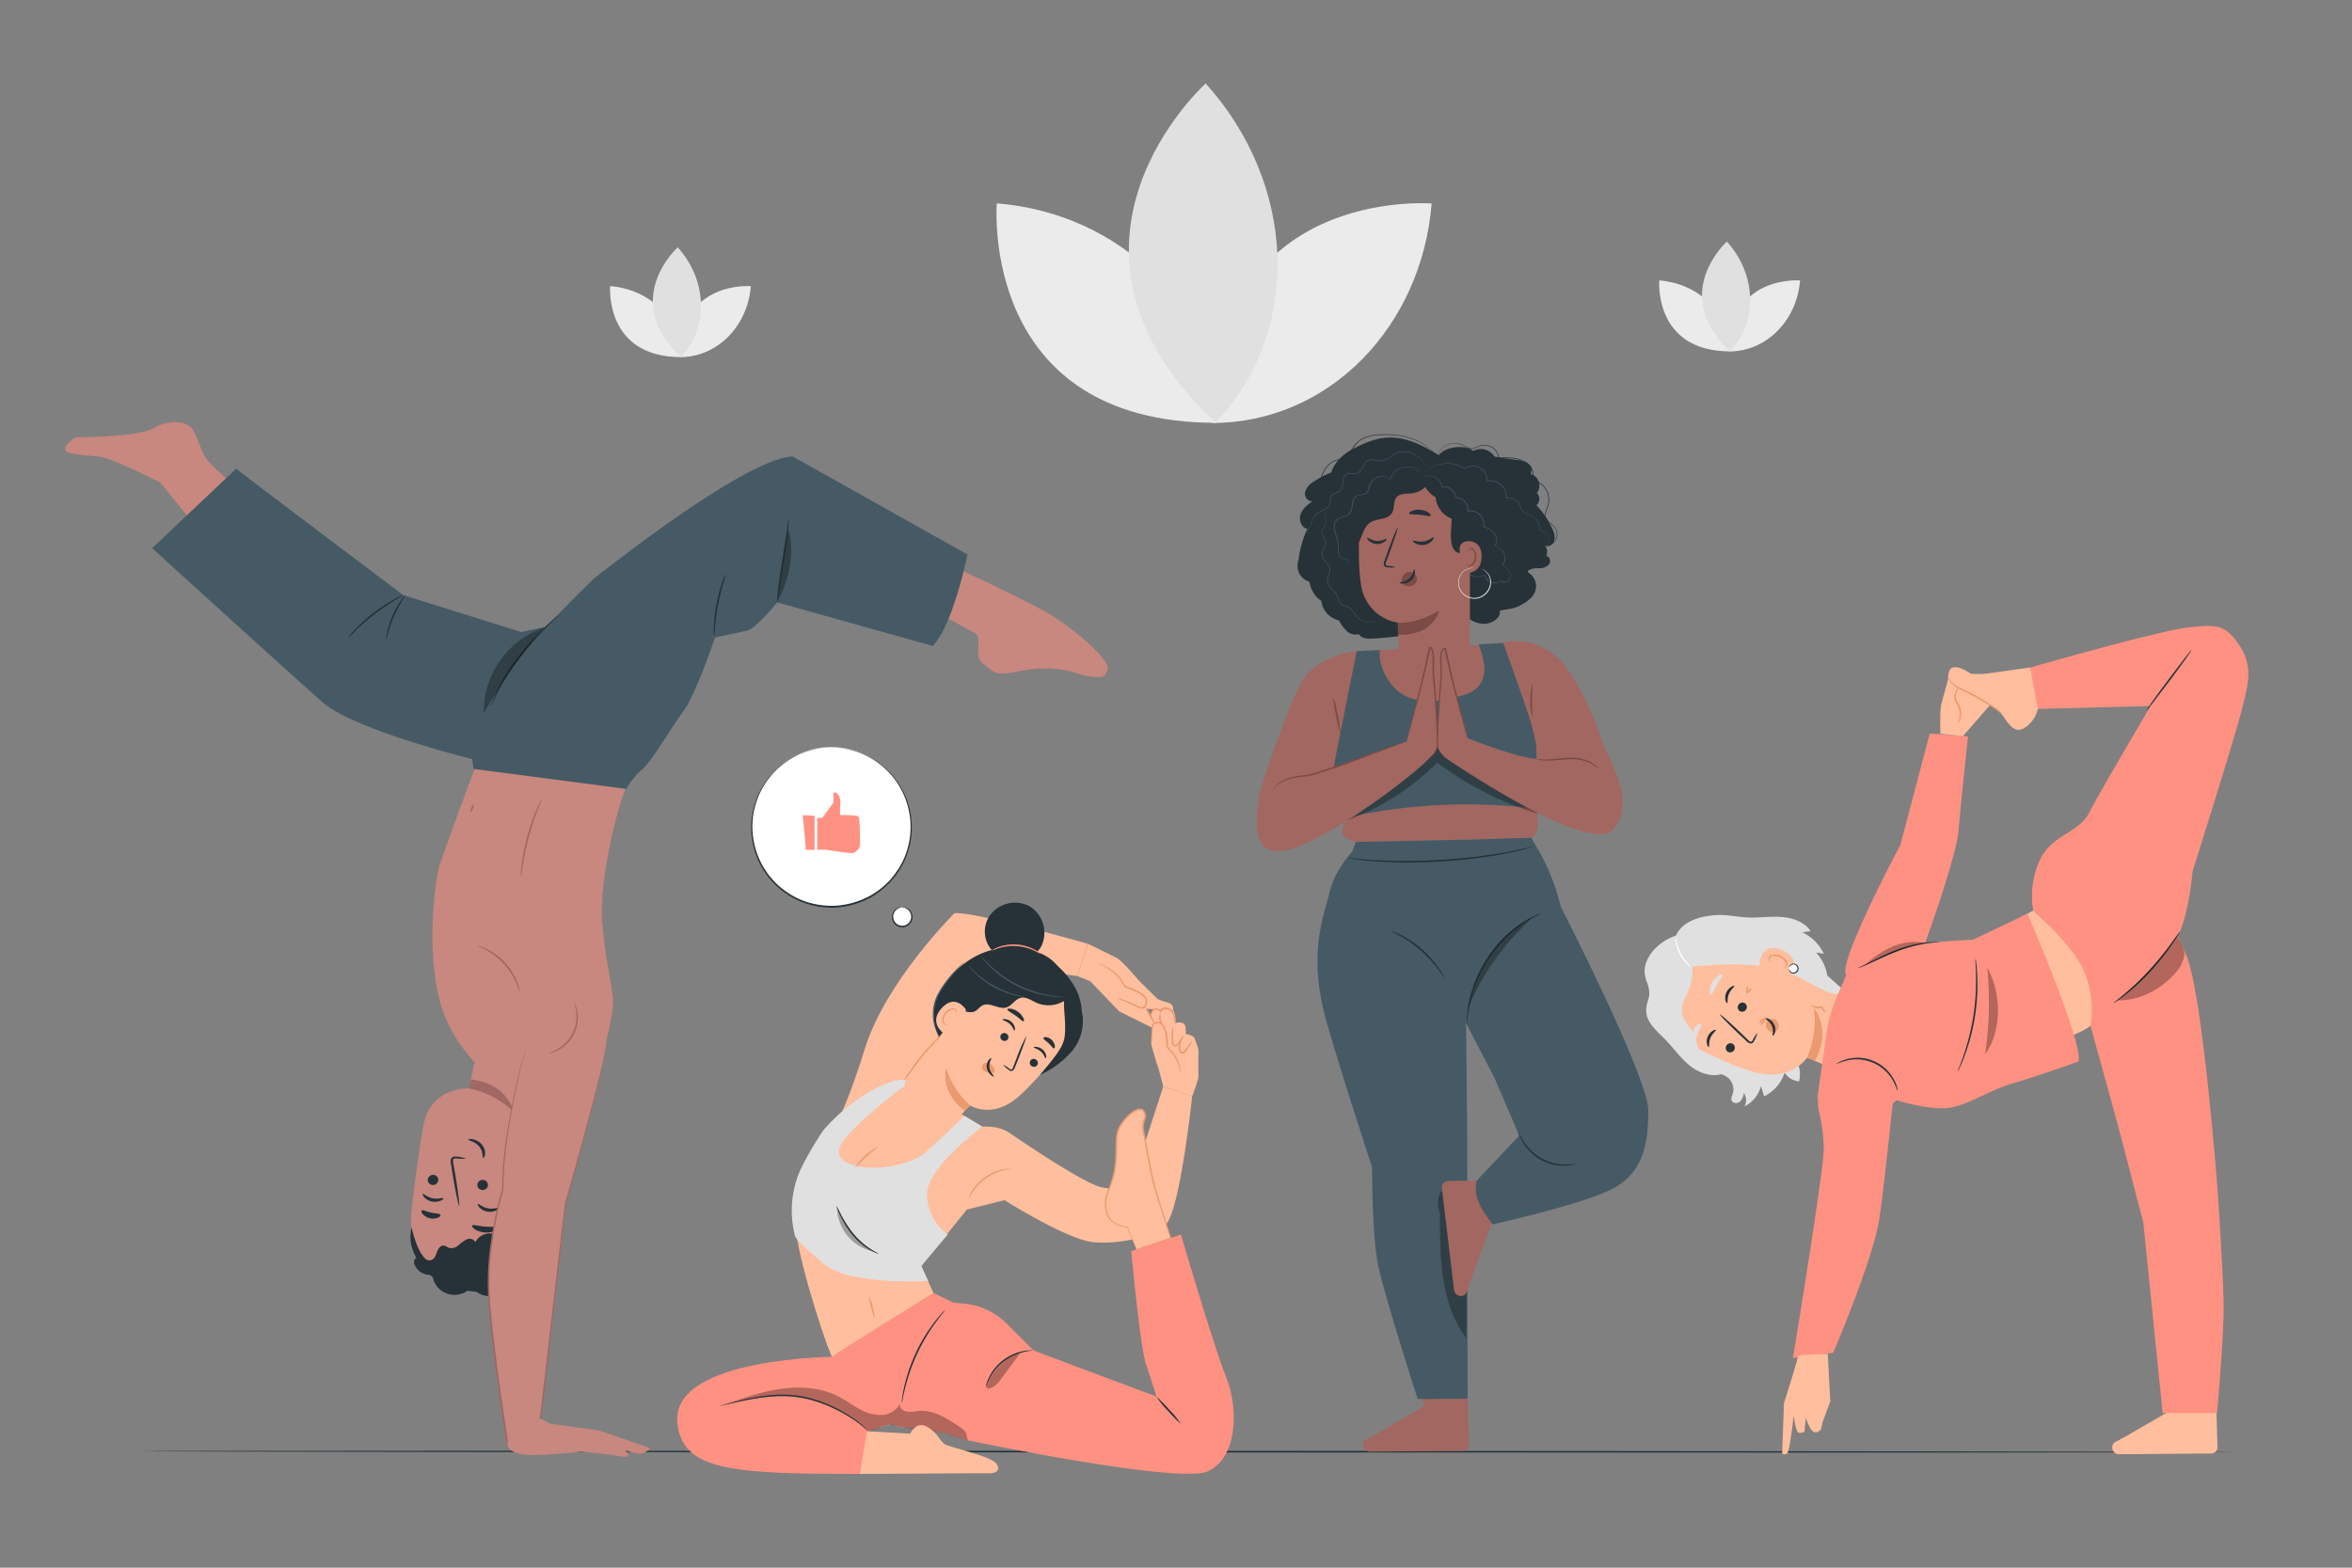 <svg xmlns="http://www.w3.org/2000/svg" viewBox="0 0 750 500"><rect x="0" y="0" width="750" height="500" fill="#808080" stroke="none"/><g id="freepik--Floor--inject-54"><path d="M712.9,463.14c0,.14-149.5.19-333.88.12S45.1,463,45.1,462.85s149.47-.19,333.92-.12S712.9,463,712.9,463.14Z" style="fill:#263238"></path></g><g id="freepik--Flowers--inject-54"><path d="M317.86,64.86s-5.8,70,70,70C387.83,97.49,357,68,317.86,64.86Z" style="fill:#ebebeb"></path><path d="M456.52,64.91s-70-5.8-70,70C423.89,134.88,453.36,104.08,456.52,64.91Z" style="fill:#ebebeb"></path><path d="M384.47,26.62s-57.16,51.31,3.13,108.21C415.64,105.12,413.26,58.54,384.47,26.62Z" style="fill:#e0e0e0"></path><path d="M194.56,91.25s-1.88,22.65,22.64,22.65C217.2,101.81,207.23,92.27,194.56,91.25Z" style="fill:#ebebeb"></path><path d="M239.43,91.27s-22.65-1.88-22.65,22.64C228.87,113.91,238.41,103.94,239.43,91.27Z" style="fill:#ebebeb"></path><path d="M216.11,78.88s-18.5,16.6,1,35C226.2,104.28,225.43,89.21,216.11,78.88Z" style="fill:#e0e0e0"></path><path d="M529.1,89.43s-1.88,22.64,22.64,22.64C551.74,100,541.78,90.45,529.1,89.43Z" style="fill:#ebebeb"></path><path d="M574,89.44s-22.64-1.88-22.64,22.65C563.41,112.09,573,102.12,574,89.44Z" style="fill:#ebebeb"></path><path d="M550.66,77.05s-18.5,16.6,1,35C560.74,102.45,560,87.38,550.66,77.05Z" style="fill:#e0e0e0"></path></g><g id="freepik--speech-bubble--inject-54"><path d="M287.55,289.35a3.07,3.07,0,1,1-2.93,3.22A3.08,3.08,0,0,1,287.55,289.35Z" style="fill:#fff"></path><path d="M287.55,289.35a7.46,7.46,0,0,1-.72.22,3.08,3.08,0,0,0-1.52,1.2,2.91,2.91,0,0,0-.24,2.75,2.86,2.86,0,0,0,5.35-.25,2.91,2.91,0,0,0-.5-2.71,3.13,3.13,0,0,0-1.63-1.06,6.57,6.57,0,0,1-.74-.15,1.45,1.45,0,0,1,.78,0,3,3,0,0,1,1.85,1,3.21,3.21,0,0,1,.66,3.06,3.28,3.28,0,0,1-6.18.29,3.23,3.23,0,0,1,.37-3.11,3.08,3.08,0,0,1,1.75-1.19A1.49,1.49,0,0,1,287.55,289.35Z" style="fill:#263238"></path><circle cx="265.12" cy="263.73" r="25.43" transform="translate(-108.24 284.84) rotate(-48.09)" style="fill:#fff"></circle><path d="M263.93,238.32a2.77,2.77,0,0,1-.41.07l-1.2.14-.88.1c-.33.05-.67.14-1.06.21a19,19,0,0,0-2.59.66,24.08,24.08,0,0,0-6.59,3.14,25.23,25.23,0,0,0-9.32,30.78,25.86,25.86,0,0,0,1.59,3.21c.32.52.68,1,1,1.53a14.16,14.16,0,0,0,1.11,1.47,28.77,28.77,0,0,0,2.57,2.74,26.67,26.67,0,0,0,3,2.32,24.34,24.34,0,0,0,7.1,3.28,27.06,27.06,0,0,0,8,.92,26.69,26.69,0,0,0,7.88-1.67A24.47,24.47,0,0,0,281,283.3a27.7,27.7,0,0,0,2.8-2.6,29.16,29.16,0,0,0,2.3-3,14.19,14.19,0,0,0,1-1.57c.28-.54.6-1.07.86-1.61a27,27,0,0,0,1.29-3.36A25.33,25.33,0,0,0,277,241.42a24.42,24.42,0,0,0-6.86-2.5,17.48,17.48,0,0,0-2.64-.41c-.39,0-.74-.1-1.07-.12h-.89l-1.21,0a2.18,2.18,0,0,1-.41,0l.41,0,1.21,0h.9c.33,0,.68.06,1.07.09a20.16,20.16,0,0,1,2.67.37,24.23,24.23,0,0,1,6.95,2.46,25.51,25.51,0,0,1,12.46,30.14,26.78,26.78,0,0,1-1.3,3.41c-.27.56-.59,1.09-.88,1.64a13.26,13.26,0,0,1-1,1.6,27.76,27.76,0,0,1-2.33,3,28.83,28.83,0,0,1-2.85,2.66,25.11,25.11,0,0,1-6.89,4,27.13,27.13,0,0,1-8,1.7,27.44,27.44,0,0,1-8.16-.94,25,25,0,0,1-7.23-3.34,29.11,29.11,0,0,1-3.09-2.38,28.45,28.45,0,0,1-2.6-2.79,13.48,13.48,0,0,1-1.14-1.5c-.34-.52-.71-1-1-1.56a25.58,25.58,0,0,1,8-34.45,24.19,24.19,0,0,1,6.69-3.09,18.34,18.34,0,0,1,2.62-.62c.38-.07.73-.15,1.06-.19l.89-.08,1.21-.09Z" style="fill:#263238"></path><path d="M260.62,260.86h1.62l3.53-4.92V252.7s2.5-.15,2.21,4.08,0,3.16,0,3.16,5.32,0,5.76.48.46,5.61.52,8.48a3.1,3.1,0,0,1-2.2,3.12,2.22,2.22,0,0,1-.57.07c-1.32,0-8.1-1.07-8.1-1.07h-2.79Z" style="fill:#FF9182"></path><polygon points="255.98 259.97 256.98 271.05 259.75 271.05 259.75 260.2 255.98 259.97" style="fill:#FF9182"></polygon></g><g id="freepik--character-4--inject-54"><path d="M556.29,352.87a4.17,4.17,0,0,0-.21-4.27,4.92,4.92,0,0,1-1.24,2.73c-.76.68-2.19.68-2.62-.25-.33-.72.1-1.54.33-2.3a4.87,4.87,0,0,0-1.48-5c-1.55-1.32-3.73-1.51-5.71-2a16.68,16.68,0,0,1-11.83-12.07l-2.26-14.49c7.16-2.17,15.09-.64,21.66,2.94s11.93,9,16.58,14.88a24.7,24.7,0,0,1,3.53,5.47,9.84,9.84,0,0,1,.67,6.38,5.89,5.89,0,0,1-4.62-2.8,12.8,12.8,0,0,1-6.56,7.59l-1-3.3A10,10,0,0,1,556.29,352.87Z" style="fill:#e0e0e0"></path><path d="M554.65,299.8a11.89,11.89,0,0,0-13.57,4l-10,13.19c-3.38,6.1,2.69,13.67,8.92,16.79,6.93,3.46,14.33,6.91,20,8.32,11.4,2.82,16.22-4.79,16.22-4.79l8.21,3.45,15.09,3.07-9.12-26.05-35.61-18C554.62,299.73,554.9,299.88,554.65,299.8Z" style="fill:#ffbe9d"></path><path d="M551.1,335.53a1.49,1.49,0,0,0,1.94-.73,1.43,1.43,0,0,0-.64-1.94,1.49,1.49,0,0,0-1.94.74A1.42,1.42,0,0,0,551.1,335.53Z" style="fill:#263238"></path><path d="M544.88,333.94c.25-.1-.08-1.46.55-2.93s1.82-2.24,1.71-2.48-.45-.07-1,.25a4.11,4.11,0,0,0-1.59,1.89,3.94,3.94,0,0,0-.21,2.43C544.5,333.7,544.76,334,544.88,333.94Z" style="fill:#263238"></path><path d="M554.92,322.56a1.49,1.49,0,0,0,1.94-.74,1.42,1.42,0,0,0-.63-1.93,1.49,1.49,0,0,0-1.94.73A1.43,1.43,0,0,0,554.92,322.56Z" style="fill:#263238"></path><path d="M550.77,319.93c.25-.1-.07-1.46.55-2.93s1.83-2.24,1.71-2.48-.44-.08-1,.25a4,4,0,0,0-1.59,1.89,4,4,0,0,0-.22,2.43C550.4,319.69,550.66,320,550.77,319.93Z" style="fill:#263238"></path><path d="M560.42,329.42a10.11,10.11,0,0,0-1.45,2.21c-.19.36-.42.68-.7.64s-.65-.36-1-.73l-2.4-2.32c-3.42-3.28-6.31-5.82-6.44-5.68s2.54,2.91,6,6.18l2.43,2.29a2.41,2.41,0,0,0,1.4.82,1,1,0,0,0,.81-.39,3.06,3.06,0,0,0,.36-.6A10.68,10.68,0,0,0,560.42,329.42Z" style="fill:#263238"></path><path d="M578.39,321.53s5.88,6.57.36,16.84l-2.52-1.06A29.17,29.17,0,0,0,578.39,321.53Z" style="fill:#eb996e"></path><path d="M545.64,317.22c.46,0,.89-1.53,1.83-3.17s2-2.84,1.74-3.22c-.12-.17-.6-.09-1.23.31a6.35,6.35,0,0,0-2.73,4.87C545.24,316.75,545.42,317.2,545.64,317.22Z" style="fill:#e0e0e0"></path><path d="M540.57,331.56c.44-.12.52-1.28,1-2.51s1.17-2.16.93-2.55c-.13-.17-.53-.15-1,.17a3.69,3.69,0,0,0-1.41,1.79,3.77,3.77,0,0,0-.17,2.28C540.07,331.32,540.36,331.6,540.57,331.56Z" style="fill:#e0e0e0"></path><path d="M565.5,325a2.09,2.09,0,0,0-2.3,1.37,2.19,2.19,0,0,0,.45,2,2.68,2.68,0,0,0,1.89.9l.15,0a2.37,2.37,0,0,0,1.56-2.25A2.22,2.22,0,0,0,565.5,325Z" style="fill:#eb996e"></path><path d="M565.27,330.34c-.22-.09.48-1.55-.28-3.19s-2.38-2.23-2.29-2.43.48-.12,1.15.18a4,4,0,0,1,1.95,2,3.49,3.49,0,0,1,.14,2.63C565.7,330.11,565.37,330.4,565.27,330.34Z" style="fill:#263238"></path><path d="M535.5,298.11a16.1,16.1,0,0,0-9.33,6.39c-2,3.28-2.2,5.64-1,8.77a9.48,9.48,0,0,1,.72,4.29c-.33,1.82-1.15,3.12-.9,5.53.34,3.3,3.55,5.93,5.87,8.29,2.88,2.94,5.22,6.45,8.52,8.91s8.05,3.68,11.51,1.43c-3.39-.62-7.09-1.49-9.12-4.28-1.55-2.12-1.78-4.91-2.89-7.29-1.34-2.88-4.09-4.25-5.3-7.18-2.75-6.69,8.77-12.14,1.91-24.86" style="fill:#e0e0e0"></path><path d="M538.23,334.92a33.89,33.89,0,0,1-6.86-8.21,18.22,18.22,0,0,1,5.85-23.7l.41-.83a15.42,15.42,0,0,1,1,13.23c-1,2.53-2.72,5-2.26,7.72s2.77,4.4,3.84,6.8c.72,1.63.83,3.48,1.6,5.09a13.69,13.69,0,0,0,3.74,4.22C542.7,339,540.34,336.92,538.23,334.92Z" style="fill:#e0e0e0"></path><path d="M537.53,308.49l-3.41-9.29c1.81-5.51,8.26-7,12.92-7.33,3.46-.24,6.91.6,10.38.75s7.13-.42,10.68-.16,7.3,1.56,9.28,4.53l-2.69.35a14.37,14.37,0,0,1,6.89,6.85l-2.5-.43a14,14,0,0,1,3.6,7.39l7.42,6.6C573.64,316.89,577.31,304.12,537.53,308.49Z" style="fill:#e0e0e0"></path><path d="M561.14,308c-.31-.28.09-7.87,7.12-5,6.83,2.78,2.61,9.07,2.41,9S561.14,308,561.14,308Z" style="fill:#ffbe9d"></path><path d="M568.94,308.85s.14-.09.31-.25a1.27,1.27,0,0,0,.38-.88,3.16,3.16,0,0,0-2.08-2.44,4.26,4.26,0,0,0-1.84-.37,1.54,1.54,0,0,0-1.28.52.66.66,0,0,0,0,.84c.16.17.31.18.31.22s-.18.1-.44-.07A.8.8,0,0,1,564,306a1,1,0,0,1,.09-.73,1.8,1.8,0,0,1,1.57-.81,4.3,4.3,0,0,1,2.07.37c1.36.6,2.35,1.84,2.24,2.94a1.41,1.41,0,0,1-.63,1C569.11,308.9,569,308.88,568.94,308.85Z" style="fill:#eb996e"></path><path d="M570.47,308.58a1.45,1.45,0,1,1,1.38,1.76,1.5,1.5,0,0,1-1.41-1.4" style="fill:#fff"></path><path d="M570.44,308.94a2,2,0,0,0,.65,1,1.26,1.26,0,0,0,1.18.18,1.37,1.37,0,0,0,.9-1.11,1.41,1.41,0,0,0-.68-1.26,1.25,1.25,0,0,0-1.2,0,2,2,0,0,0-.82.86s0-.13.06-.35a1.54,1.54,0,0,1,2.11-.75,1.58,1.58,0,0,1-.27,2.93,1.44,1.44,0,0,1-1.42-.29,1.51,1.51,0,0,1-.52-.82C570.39,309.07,570.42,308.94,570.44,308.94Z" style="fill:#263238"></path><path d="M539.46,308.61a21.47,21.47,0,0,1-3.39-4.41,21.77,21.77,0,0,1-1.7-5.3,4,4,0,0,0,0,1.68,12,12,0,0,0,3.71,7.06A4.08,4.08,0,0,0,539.46,308.61Z" style="fill:#fafafa"></path><path d="M563.49,324.9c0,.14-.71.08-1.36.52s-.88,1.06-1,1-.1-.2,0-.51a1.92,1.92,0,0,1,1.93-1.26C563.34,324.72,563.5,324.84,563.49,324.9Z" style="fill:#eb996e"></path><path d="M557.45,314.45c.14.06,0,.59-.11,1.23s-.25,1.17-.39,1.17-.27-.58-.12-1.28S557.33,314.39,557.45,314.45Z" style="fill:#eb996e"></path><path d="M558.59,315.46c0,.15-.33.37-.66.73s-.54.73-.68.7-.14-.58.3-1.06S558.56,315.32,558.59,315.46Z" style="fill:#eb996e"></path><path d="M563.34,325.46c0,.15-.54.23-1,.66s-.58.94-.73.94-.13-.16-.1-.42a1.49,1.49,0,0,1,.47-.9,1.51,1.51,0,0,1,.92-.42C563.19,325.31,563.34,325.39,563.34,325.46Z" style="fill:#eb996e"></path><path d="M582.47,322.61c0,.05-.36.32-.92,0a1,1,0,0,1-.34-.42c-.08-.17-.11-.34-.17-.43a.44.44,0,0,0-.29-.17,2.39,2.39,0,0,0-.53,0,3.4,3.4,0,0,1-2.1-.47c-.48-.31-.67-.61-.63-.65a5.79,5.79,0,0,0,2.72.6,2.44,2.44,0,0,1,.66,0,.9.9,0,0,1,.59.44,2.53,2.53,0,0,1,.15.51.57.57,0,0,0,.17.28C582.1,322.6,582.46,322.53,582.47,322.61Z" style="fill:#eb996e"></path><path d="M648.35,290.4l-8.85,4.85,6.93,42.11S657,331.83,663.59,329c4.61-2,14.1-11.6,14.1-11.6Z" style="fill:#ffbe9d"></path><path d="M582.19,331.17a49.36,49.36,0,0,1,3.7-13.65c2-4.54,4.43-10.13,5.46-12.28,1.86-3.84,37.82-5.54,37.82-5.54l17.34-8.29s17.72,41,16.32,47.11c0,0-10.87,4-20.65,6.9-9.31,2.78-15.92,8.08-22.71,8.07s-14.66-2.61-14.66-2.61l-6.93,5.69-18.34-6.47Z" style="fill:#FF9182"></path><path d="M615.36,233.93,606,269.44S589.48,300.5,588.47,309a6.91,6.91,0,0,0-.05,1c.3,6.73,24.94-7.75,24.94-7.75s10.5-28.75,11.2-37.45,3-29.92,3-29.92Z" style="fill:#FF9182"></path><path d="M580.68,345.94a15.16,15.16,0,0,0-.61,8.74,53.84,53.84,0,0,1,1.49,11.76c-.06,7.49-9.83,66.69-9.83,66.69l12.83-1.66s12.78-29.86,14.69-42.62,5-44,5-44l1-16.76-16.06-4.6Z" style="fill:#FF9182"></path><path d="M605.12,348a29.75,29.75,0,0,0-1.47-3.3,13.36,13.36,0,0,0-14.76-6.47,30.54,30.54,0,0,0-3.42,1.16,3.72,3.72,0,0,1,.83-.54,11.84,11.84,0,0,1,2.5-1A13.13,13.13,0,0,1,604,344.48a11.23,11.23,0,0,1,1,2.51A3.42,3.42,0,0,1,605.12,348Z" style="fill:#263238"></path><path d="M618.47,300.38c0,.1-1.54.17-4,.52a44.7,44.7,0,0,0-9.36,2.47c-3.55,1.35-6.63,2.9-8.92,3.92-1.14.51-2.07.91-2.72,1.16a4.43,4.43,0,0,1-1,.35,4.54,4.54,0,0,1,.95-.53L596,307c2.23-1.09,5.3-2.71,8.88-4.07a39.27,39.27,0,0,1,9.5-2.34c1.25-.12,2.26-.2,3-.19A3.87,3.87,0,0,1,618.47,300.38Z" style="fill:#263238"></path><path d="M624.23,341.83a9.24,9.24,0,0,1,.49-1.37c.35-.86.82-2.13,1.37-3.7a72.7,72.7,0,0,0,4-25.55c0-1.67-.09-3-.15-3.94a7.38,7.38,0,0,1,0-1.46,8.56,8.56,0,0,1,.24,1.44c.12.92.24,2.27.32,3.95a64.84,64.84,0,0,1-4.08,25.68c-.59,1.57-1.12,2.82-1.53,3.66A7.08,7.08,0,0,1,624.23,341.83Z" style="fill:#263238"></path><g style="opacity:0.3"><path d="M633,336.29a115.16,115.16,0,0,0,.7-27.64c4.55,8.12,4.76,20.11-.7,27.64"></path></g><g style="opacity:0.3"><path d="M603.68,301.8a29.68,29.68,0,0,0-8.88,5.94c6.63-3.05,12.46-5.86,19.36-7A18.91,18.91,0,0,0,603.68,301.8Z"></path></g><path d="M573.35,432.21c.33.35-4.49,15.31-4.49,15.31l-.58,16a1.17,1.17,0,0,0,1.68-.09c.8-.89,2-11.93,2-11.93s.7,5.42,1.67,5.47,1.93,0,1.88-.95a33.89,33.89,0,0,1,.34-3.77s1.2,3.75,2.44,4.41,2.37-.73,2.37-.73l.46-2.15,2.52-6.88-.81-15.11Z" style="fill:#ffbe9d"></path><path d="M706.42,432.49l.26,14.6.43,14.49a2,2,0,0,1-1.91,2l-29.52.24a2.17,2.17,0,0,1-2.07-2.74,1.9,1.9,0,0,1,1.09-1.25c2.12-1,18.2-10.45,18.2-10.45l-.9-18.67Z" style="fill:#ffbe9d"></path><path d="M648.35,290.4a27.26,27.26,0,0,1,2.29-16.48c4.12-8,12.18-8.12,15.56-14.74s19.57-34,19.57-34l-35.93.92s-7.05-6.39-2.46-13.19c0,0,41.18-11.81,50.27-12.77s11.84-1.21,16.52,5.82,2.38,13.25.64,20.57-15.66,51.41-15.66,51.41-.8,10.7-3.71,18.49-28.8,30.74-28.8,30.74,2.24-11.33-4-20.93C657.63,298.44,648.35,290.4,648.35,290.4Z" style="fill:#FF9182"></path><path d="M698.84,207.3c.12.09-3,4.49-7,9.83s-7.31,9.61-7.43,9.52,3-4.49,7-9.83S698.73,207.21,698.84,207.3Z" style="fill:#263238"></path><path d="M685.35,286.8s7.22,5.31,12.22,19,9.58,73.79,9.58,73.79,1.63,23.63,1.91,35.65c.23,10-2.08,35.42-2.08,35.42l-17.36,0-6.17-60.8-7.83-30-9-32.71Z" style="fill:#FF9182"></path><path d="M695.23,297a6,6,0,0,1-.6,1.09c-.4.69-1,1.67-1.83,2.85a79,79,0,0,1-6.95,8.75,68.24,68.24,0,0,1-8.18,7.62c-1.12.89-2.06,1.57-2.73,2a6,6,0,0,1-1.06.65,6.05,6.05,0,0,1,.94-.82c.63-.48,1.53-1.21,2.62-2.12a86.74,86.74,0,0,0,8-7.69,102.25,102.25,0,0,0,7-8.61c.84-1.15,1.51-2.09,2-2.75A5.6,5.6,0,0,1,695.23,297Z" style="fill:#263238"></path><g style="opacity:0.3"><path d="M694.18,298.56c-4.65,7.42-11.15,14.21-19.11,20.49,7.18.22,14.38-3.56,18.92-9.13a10.27,10.27,0,0,0,2.57-5.45C696.73,302.44,694.18,298.56,694.18,298.56Z"></path></g><path d="M647.38,212.89l-18.16,2.55s-6.25-4.83-7.63-1.43,1.21,6.25,5.13,7.73,9.36,2.91,11.46,5.83,4.11,6.92,7.65,4.4a9.62,9.62,0,0,0,4-5.89Z" style="fill:#ffbe9d"></path><path d="M621.69,214.82s-2.19,8-2.7,10-.23,9.21-.23,9.21l7.19.75,9.21-10.58-.74-9.19Z" style="fill:#ffbe9d"></path><path d="M621.46,215.74c.07,0,0,.31.25.79a4,4,0,0,0,1.42,1.67,16.62,16.62,0,0,0,2.91,1.67c1.15.53,2.46,1.1,3.76,1.82a51.47,51.47,0,0,1,6.42,4.08,7.61,7.61,0,0,1,2.24,2.22c-.05,0-.85-.83-2.46-1.92a68.46,68.46,0,0,0-6.44-3.92c-1.29-.71-2.57-1.28-3.73-1.85a14.93,14.93,0,0,1-2.93-1.81,4,4,0,0,1-1.38-1.89,1.92,1.92,0,0,1-.09-.64C621.44,215.81,621.45,215.74,621.46,215.74Z" style="fill:#eb996e"></path><path d="M624.36,230.65c-.08,0,.27-.65.46-1.72a6.22,6.22,0,0,0-.63-4.05,5.76,5.76,0,0,1-1-2.23,3.82,3.82,0,0,1,.41-2,4.43,4.43,0,0,1,1-1.51,11.19,11.19,0,0,1-.68,1.66,3.7,3.7,0,0,0-.27,1.8,5.85,5.85,0,0,0,1,2,6.08,6.08,0,0,1,.53,4.38A3.19,3.19,0,0,1,624.36,230.65Z" style="fill:#eb996e"></path></g><g id="freepik--character-3--inject-54"><path d="M479.42,205.06c-.77.54-46.82,2.63-46.82,2.63L422,252.57l7.79,9s-5.36,5.24,2.59,6.91c1.28.27,55.93-1.33,55.93-1.33s2.54-.8,2-6.67,1.66-16.52.07-23.87S479.42,205.06,479.42,205.06Z" style="fill:#a26760"></path><path d="M471.5,205.5a26.9,26.9,0,0,1,1.79,6.86,9,9,0,0,1-1.88,6.63,11,11,0,0,1-5.32,2.87c-5.47,1.66-11.41,2.59-16.79.63s-10-9.21-9.28-15.15l-7.42.35s-7.71,34.41-7.08,37.37,4.64,15.55,4.64,15.55l3.41-.74A178.34,178.34,0,0,1,490,257.94s.19-19.41-.38-22.67-10.23-30.21-10.23-30.21Z" style="fill:#455a64"></path><g style="opacity:0.3"><path d="M478.65,246.68a61.05,61.05,0,0,0-15.76-7.56,14.64,14.64,0,0,0-5-1c-3.72.12-6.81,2.77-9.57,5.28l-19.66,17.91,1.09.29a81.74,81.74,0,0,0,28.57-18.34,104.14,104.14,0,0,0,32,16.24A36.53,36.53,0,0,0,478.65,246.68Z"></path></g><path d="M458.81,145.14c2.51-3.15,9.22-3.14,10.93-1.29a5.11,5.11,0,0,1,6.81,1.78l7.21,1.09a7.43,7.43,0,0,1,3.5,1.16,2.55,2.55,0,0,1,.82,3.28,3.87,3.87,0,0,1,2,6.07,2.69,2.69,0,0,1-.15,3.92,27,27,0,0,1,5.1,7.61,5.49,5.49,0,0,1,.6,3.72c-.37,1.23-1.89,2.16-3,1.48a3.18,3.18,0,0,1,.37,3.4c1.2-.05,1.68,1.78.91,2.71a4.38,4.38,0,0,1-3.31,1.16,5.79,5.79,0,0,0-3.45.82,1.14,1.14,0,0,0,.44.74,5,5,0,0,1,1.55,6.66l-.36.58a10.93,10.93,0,0,1-3.33,2.68c-2.63,1.59-4.26,1.43-7.27,2.07,1,1.9-3.69,6.56-9.61,2.67a109.13,109.13,0,0,1-30.74,6.22c-1.66.12-3.67,0-4.51-1.42a4.13,4.13,0,0,1-3.88-1,12.4,12.4,0,0,1-2.45-3.37,7.27,7.27,0,0,1-5.64-6.19,9,9,0,0,1-3.8-6.14,5.27,5.27,0,0,1-3.47-6.9,31.86,31.86,0,0,1,2.81-10c-1.93-.29-2.81-2.81-2.15-4.65s2.33-3.1,3.91-4.25c-1.4.47-2.76-1.24-2.52-2.7a5.65,5.65,0,0,1,2.69-3.37,27.05,27.05,0,0,1,5.73-3c.52-2.55,3.53-5.62,5.81-6.88,9.18-5.1,15.75-6.67,28.4,1.38" style="fill:#263238"></path><path d="M468.73,159.6a3.86,3.86,0,0,0-3.5-3.86l-20.5-4.9c-6.55-.6-10.79,7.51-11.12,14.08-.37,7.31-.53,16.23.41,21.67a14.13,14.13,0,0,0,11.72,12l.16,7.94.11,9.24c3.1-.57,22.72-4.37,22.72-4.37Z" style="fill:#a26760"></path><path d="M445.12,180.9a10.75,10.75,0,0,0-2.46-.41c-.39,0-.75-.1-.82-.37a1.91,1.91,0,0,1,.24-1.14c.35-.94.72-1.92,1.1-2.95,1.53-4.21,2.64-7.66,2.47-7.72s-1.55,3.3-3.08,7.5l-1.06,3a2.27,2.27,0,0,0-.18,1.52,1,1,0,0,0,.65.55,2.67,2.67,0,0,0,.65.08A9.22,9.22,0,0,0,445.12,180.9Z" style="fill:#263238"></path><path d="M445.74,198.64s5.94.53,13.18-3.95c0,0-1.66,8.18-13.11,7.74Z" style="fill:#7b4b45"></path><path d="M449.33,163.79c.16.41,1.66.2,3.44.39s3.21.65,3.44.28c.11-.18-.15-.56-.73-1a5.71,5.71,0,0,0-2.56-.86,5.78,5.78,0,0,0-2.68.35C449.59,163.27,449.27,163.6,449.33,163.79Z" style="fill:#263238"></path><path d="M436.07,164.34c.27.34,1.3,0,2.56-.07s2.31.2,2.55-.16c.1-.17-.07-.52-.54-.83a3.48,3.48,0,0,0-2.08-.54,3.52,3.52,0,0,0-2,.72C436.09,163.81,436,164.17,436.07,164.34Z" style="fill:#263238"></path><path d="M429,170.45a7.54,7.54,0,0,1,1.54-4.8c.6-.73,1.39-1.29,1.91-2.07,1.14-1.69.84-3.92,1.25-5.91a8.24,8.24,0,0,1,4.78-5.85c2-.85,4.34-.88,6.2-2,1.38-.84,2.38-2.21,3.81-3,2.77-1.47,6.16-.2,8.95,1.25.65,2.11-.59,4-1.79,5.88a7.63,7.63,0,0,1-5.44,3.39c-1.7.2-3.72-.07-4.85,1.22s-.57,3.58-1.52,5.11c-1.36,2.18-4.78,1.58-6.92,3-1.66,1.1-2.26,3.19-3,5s-2.14,3.78-4.13,3.8A23,23,0,0,1,429,170.45Z" style="fill:#263238"></path><path d="M453.4,152.24A38.77,38.77,0,0,1,468.18,154a7.06,7.06,0,0,1,3.75,2.28,6.91,6.91,0,0,1,1,3.74c.19,4.1-1.17,9.2-2.51,13.07l-4.93,3.35c-4-.7-2.58-7.6-2.58-11a8.06,8.06,0,0,1-5.11-6.83A8.92,8.92,0,0,1,453.4,152.24Z" style="fill:#263238"></path><path d="M465.45,175c0-2.35,2.87-3,4.95-1.88,1.14.6,2.05,1.86,2.05,4.35,0,6.65-6.67,5.28-6.69,5.09S465.43,177.75,465.45,175Z" style="fill:#a26760"></path><path d="M467.79,180s.12.08.32.17a1.13,1.13,0,0,0,.86,0,2.89,2.89,0,0,0,1.33-2.57A3.85,3.85,0,0,0,470,176a1.33,1.33,0,0,0-.87-.89.58.58,0,0,0-.68.32c-.09.19-.05.32-.09.33s-.14-.11-.08-.39a.65.65,0,0,1,.26-.41.85.85,0,0,1,.64-.17,1.61,1.61,0,0,1,1.21,1,3.94,3.94,0,0,1,.4,1.85,3,3,0,0,1-1.69,2.87,1.23,1.23,0,0,1-1.06-.18C467.81,180.2,467.77,180.05,467.79,180Z" style="fill:#7b4b45"></path><path d="M468.69,182.78a.66.66,0,0,1,0,.09,1.47,1.47,0,0,0,.11.25,1.56,1.56,0,0,0,.81.64,4,4,0,0,0,1.65.25,5.78,5.78,0,0,0,1.06-.13,3.77,3.77,0,0,0,1.14-.42l-.08,0a3.3,3.3,0,0,0,5.37,1.8l-.12,0a1.36,1.36,0,0,0,.9.53,1.87,1.87,0,0,0,1.07-.15,1.77,1.77,0,0,0,.83-.75,2.36,2.36,0,0,0,.27-1.11,3.42,3.42,0,0,0-.85-2.17A10.47,10.47,0,0,0,479,180v.16a2.32,2.32,0,0,0,1-1.63,3.31,3.31,0,0,0-.3-1.95,5.14,5.14,0,0,0-1.25-1.58,16.4,16.4,0,0,0-1.64-1.24v.15a2.51,2.51,0,0,0,.55-2,3.66,3.66,0,0,0-.86-1.92,8.9,8.9,0,0,0-3.36-2.07l.05.11a4.4,4.4,0,0,0-5.08-5.16l.1.11a4,4,0,0,0-3.95-4.39l.08.08a3.71,3.71,0,0,0-1.67-2.8,3.64,3.64,0,0,0-2.81-.61l.08.07a3.74,3.74,0,0,0-.63-1.67,4.65,4.65,0,0,0-1.08-1.16,3.85,3.85,0,0,0-2.32-.85h-.25l-.23,0c-.15,0-.29,0-.42.07a4.27,4.27,0,0,0-.62.22l-.36.18-.12.06s0,0,.13,0l.36-.16a4.22,4.22,0,0,1,.62-.19c.13,0,.27,0,.41-.07l.23,0h.25a3.78,3.78,0,0,1,2.26.86,4.6,4.6,0,0,1,1,1.14,3.64,3.64,0,0,1,.6,1.61v.08l.07,0a3.7,3.7,0,0,1,4.29,3.29v.08h.09a3.54,3.54,0,0,1,2.73,1.17,3.61,3.61,0,0,1,1,3l0,.13.13,0A4.22,4.22,0,0,1,473,168l0,.08.08,0a8.72,8.72,0,0,1,3.28,2,3.41,3.41,0,0,1,.82,1.81,2.31,2.31,0,0,1-.5,1.81l-.07.08.09.07a7.72,7.72,0,0,1,2.84,2.74,3.22,3.22,0,0,1,.28,1.83,2.14,2.14,0,0,1-.87,1.5l-.11.07.11.08a10.22,10.22,0,0,1,1.81,1.57,3.24,3.24,0,0,1,.82,2.05,1.78,1.78,0,0,1-1,1.71,1.46,1.46,0,0,1-1.77-.32l0-.07-.06.06a3.17,3.17,0,0,1-5.16-1.7l0-.07-.06,0a3.85,3.85,0,0,1-1.11.41,5.62,5.62,0,0,1-1,.14,4.14,4.14,0,0,1-1.63-.21,1.57,1.57,0,0,1-.81-.61C468.73,182.9,468.7,182.78,468.69,182.78Z" style="fill:#455a64"></path><path d="M493.51,174.23a2.37,2.37,0,0,0,.23-.41,3.6,3.6,0,0,0,.28-1.34,3.38,3.38,0,0,0-.67-2,3.5,3.5,0,0,0-2.49-1.39l.07.08a4.61,4.61,0,0,0-.79-3.24,4.41,4.41,0,0,0-1.38-1.3,10.48,10.48,0,0,0-1.86-.75,3.36,3.36,0,0,1-.9-.47,2.25,2.25,0,0,1-.65-.78c-.33-.61-.47-1.36-.88-2a4,4,0,0,0-4.15-1.77l.12.11a5.32,5.32,0,0,0-6.23-5.68l.12.11a4.67,4.67,0,0,0-7.5-3.94h.11a6.44,6.44,0,0,0-2.4-1.28,9.63,9.63,0,0,0-2.41-.4,11.11,11.11,0,0,0-3.91.49,7.7,7.7,0,0,0-2.27,1.1,4.06,4.06,0,0,0-.52.43l-.17.15s.24-.2.71-.53a8.16,8.16,0,0,1,2.28-1.06,11.49,11.49,0,0,1,3.88-.45,9.78,9.78,0,0,1,2.37.42,6.34,6.34,0,0,1,2.33,1.26l.05.05.05-.05a4.49,4.49,0,0,1,7.2,3.8v.12l.12,0a5.11,5.11,0,0,1,6,5.46V159l.13,0a3.84,3.84,0,0,1,3.95,1.67c.39.62.53,1.36.88,2a2.4,2.4,0,0,0,.71.84,3.48,3.48,0,0,0,.94.48,11.76,11.76,0,0,1,1.84.73A4.31,4.31,0,0,1,490,166a4.37,4.37,0,0,1,.78,3.13v.07h.07a3.43,3.43,0,0,1,2.42,1.32,3.27,3.27,0,0,1,.67,2,3.44,3.44,0,0,1-.23,1.32C493.59,174.09,493.5,174.22,493.51,174.23Z" style="fill:#455a64"></path><path d="M430.27,179.71a.63.63,0,0,0,0-.54,1.4,1.4,0,0,0-.42-.53,2.16,2.16,0,0,0-.84-.36,3.67,3.67,0,0,1-1.06-.38,2.07,2.07,0,0,1-.81-1,4.06,4.06,0,0,1-.25-1.51c0-.55,0-1.13,0-1.75a18,18,0,0,0-1.07-3.87,5.42,5.42,0,0,1-.22-2.17,2.68,2.68,0,0,1,1.09-1.94,10.35,10.35,0,0,1,2.28-.92,3.9,3.9,0,0,0,1.15-.62,2.64,2.64,0,0,0,.78-1.09,13.42,13.42,0,0,0,.55-2.65,4.37,4.37,0,0,1,.38-1.29,2,2,0,0,1,.93-.91,7.63,7.63,0,0,1,1.82-.36,3,3,0,0,0,.91-.28,1.93,1.93,0,0,0,.7-.66,6.39,6.39,0,0,0,.59-1.74,4.1,4.1,0,0,1,.75-1.54,4,4,0,0,1,2.8-1.55,4.14,4.14,0,0,1,2.87.86l.09.07,0-.11a6.28,6.28,0,0,1,3.73-3.62,5.84,5.84,0,0,1,2.21-.32,5.24,5.24,0,0,1,1.85.4,4.63,4.63,0,0,1,2,1.66,7.1,7.1,0,0,1,.37.61l.09.16,0,.05a.15.15,0,0,0,0-.06l-.08-.16a3.75,3.75,0,0,0-.34-.63,4.74,4.74,0,0,0-2-1.73,5.65,5.65,0,0,0-1.89-.43,6.24,6.24,0,0,0-2.25.31,6.44,6.44,0,0,0-3.85,3.7l.13,0a4.27,4.27,0,0,0-3-.9,4.17,4.17,0,0,0-2.95,1.61,4.55,4.55,0,0,0-.78,1.61,6.28,6.28,0,0,1-.57,1.68,2,2,0,0,1-1.48.86,7.46,7.46,0,0,0-1.87.37,2.2,2.2,0,0,0-1,1,4.39,4.39,0,0,0-.4,1.34,13.41,13.41,0,0,1-.53,2.61,2.56,2.56,0,0,1-.72,1,3.55,3.55,0,0,1-1.1.59,10.4,10.4,0,0,0-2.31.95,2.49,2.49,0,0,0-.82.92,3.4,3.4,0,0,0-.35,1.15,5.75,5.75,0,0,0,.23,2.24,17.49,17.49,0,0,1,1.09,3.83c0,.6,0,1.19,0,1.74a4.28,4.28,0,0,0,.28,1.55,2.13,2.13,0,0,0,.86,1.06,3.66,3.66,0,0,0,1.09.36,2.26,2.26,0,0,1,.83.34,1.29,1.29,0,0,1,.41.49A.84.84,0,0,1,430.27,179.71Z" style="fill:#455a64"></path><path d="M416.81,170.2s0,0,.06-.13.1-.22.16-.38c.15-.35.35-.84.6-1.48s.56-1.43,1-2.31a6,6,0,0,1,2.08-2.51c.52-.32,1.13-.55,1.73-.86a4.46,4.46,0,0,0,.88-.58,2.27,2.27,0,0,0,.62-.9c.28-.71.24-1.49.45-2.22a2,2,0,0,1,.58-.94,3.56,3.56,0,0,1,1-.55,6.91,6.91,0,0,0,1.15-.52,2.17,2.17,0,0,0,.85-1,9.6,9.6,0,0,0,.41-2.6,3.25,3.25,0,0,1,.37-1.24,1.69,1.69,0,0,1,1-.76c.86-.23,1.82,0,2.78-.19a2.29,2.29,0,0,0,1.23-.75,5.77,5.77,0,0,0,.76-1.18c.22-.41.42-.82.66-1.19a2.64,2.64,0,0,1,.93-.89,3.88,3.88,0,0,1,2.5-.12,6,6,0,0,0,2.53.07,6.68,6.68,0,0,0,2.13-1.13,11.41,11.41,0,0,1,1.89-1.19,6.89,6.89,0,0,1,3.92-.36,7.47,7.47,0,0,1,3,1.33,8.37,8.37,0,0,1,1.72,1.81,9.7,9.7,0,0,1,.77,1.39l.17.37a.73.73,0,0,0,.07.13.75.75,0,0,0-.05-.14c0-.09-.09-.22-.15-.38a8.8,8.8,0,0,0-.75-1.41,8.17,8.17,0,0,0-1.71-1.86,7.63,7.63,0,0,0-3-1.38,7,7,0,0,0-4,.35,10.78,10.78,0,0,0-1.92,1.2,6.57,6.57,0,0,1-2.08,1.09,5.83,5.83,0,0,1-2.45-.08,7.83,7.83,0,0,0-1.3-.15,2.54,2.54,0,0,0-2.32,1.24c-.26.38-.46.8-.68,1.2a5.47,5.47,0,0,1-.73,1.15,2.14,2.14,0,0,1-1.13.69c-.89.2-1.84,0-2.78.19a1.92,1.92,0,0,0-1.13.84,3.4,3.4,0,0,0-.39,1.32,9.79,9.79,0,0,1-.4,2.55,1.93,1.93,0,0,1-.78.91,6.17,6.17,0,0,1-1.11.5,3.9,3.9,0,0,0-1.08.59,2,2,0,0,0-.64,1c-.22.77-.18,1.54-.43,2.21a2.7,2.7,0,0,1-1.42,1.4c-.59.31-1.2.55-1.74.88a6,6,0,0,0-2.1,2.58c-.43.89-.71,1.69-1,2.34s-.43,1.13-.56,1.49l-.15.39A.93.93,0,0,0,416.81,170.2Z" style="fill:#455a64"></path><path d="M423.46,162.86l-.12,0a.86.86,0,0,0-.35.1,1.43,1.43,0,0,0-.59,1.22,3.35,3.35,0,0,0,.2,1,4.35,4.35,0,0,1,.24,1.13,2.69,2.69,0,0,1-.4,1.26c-.23.41-.54.82-.78,1.31a1.93,1.93,0,0,0-.06,1.68c.24.55.68,1,.91,1.56a2.48,2.48,0,0,1-.07,1.83c-.23.62-.56,1.23-.77,1.92a2.83,2.83,0,0,0-.15,1.09,2.63,2.63,0,0,0,.31,1.08,12.66,12.66,0,0,0,1.37,1.81,3.08,3.08,0,0,1,.82,2.06,10,10,0,0,1-.67,2.28,3.73,3.73,0,0,0-.18,1.24,2.93,2.93,0,0,0,.38,1.17,10.29,10.29,0,0,0,1.54,1.79,5.46,5.46,0,0,1,1.27,1.81,16.06,16.06,0,0,0,.81,2,2.4,2.4,0,0,0,.72.8,3.32,3.32,0,0,0,1,.4,7.26,7.26,0,0,1,.94.27,2.88,2.88,0,0,1,.79.48,6.45,6.45,0,0,1,1.17,1.35,16.45,16.45,0,0,0,1,1.36,4.54,4.54,0,0,0,2.4,1.57,5.12,5.12,0,0,0,2.18.08,4.38,4.38,0,0,0,1.3-.47,2.72,2.72,0,0,0,.4-.26,4.84,4.84,0,0,1-3.85.54,4.45,4.45,0,0,1-2.32-1.55c-.34-.41-.64-.88-1-1.36a6.71,6.71,0,0,0-1.19-1.39,3.25,3.25,0,0,0-.84-.51,8,8,0,0,0-1-.29,2.69,2.69,0,0,1-.91-.37,2.35,2.35,0,0,1-.66-.74,15.29,15.29,0,0,1-.79-2,5.61,5.61,0,0,0-1.31-1.87,9.64,9.64,0,0,1-1.5-1.75,2.34,2.34,0,0,1-.35-1.09,3.35,3.35,0,0,1,.16-1.16,10.1,10.1,0,0,0,.68-2.33,2.56,2.56,0,0,0-.23-1.19,5.16,5.16,0,0,0-.64-1,12.28,12.28,0,0,1-1.35-1.78,2.62,2.62,0,0,1-.3-1,3,3,0,0,1,.14-1c.21-.66.54-1.27.76-1.91a2.64,2.64,0,0,0,.07-1.95c-.26-.6-.7-1.05-.93-1.57a1.76,1.76,0,0,1,.05-1.55c.23-.47.53-.89.76-1.31a2.6,2.6,0,0,0,.4-1.32,4,4,0,0,0-.26-1.16,3.27,3.27,0,0,1-.21-1A1.39,1.39,0,0,1,423,163,.87.87,0,0,1,423.46,162.86Z" style="fill:#455a64"></path><path d="M493.34,174a2.55,2.55,0,0,0,.52-.08,3.65,3.65,0,0,0,2.64-2.71,3.7,3.7,0,0,0-.72-3.1,8.63,8.63,0,0,0-1.4-1.28,4.51,4.51,0,0,1-1.33-1.51,3,3,0,0,1,0-2.11c.21-.72.56-1.44.76-2.24a6.5,6.5,0,0,0-5.37-8l.07.15a3.25,3.25,0,0,0,.49-1.48,4,4,0,0,0-.19-1.57,4.48,4.48,0,0,0-.74-1.42,5.41,5.41,0,0,0-1.19-1.1,10.36,10.36,0,0,0-4.46-1.52,15.89,15.89,0,0,0-4.47.06l.11.09a4.69,4.69,0,0,0-2.89-3.92,4.79,4.79,0,0,0-2.35-.32,7.68,7.68,0,0,0-2.14.7,4.27,4.27,0,0,1-1,.29,2.4,2.4,0,0,1-1-.05,8.31,8.31,0,0,1-1.81-.75,7.22,7.22,0,0,0-1.71-.67,5.78,5.78,0,0,0-1.69-.13,5.52,5.52,0,0,0-2.71.91,5.59,5.59,0,0,0-1.53,1.49,5.16,5.16,0,0,0-.63,1.18,4,4,0,0,0-.15.44s.06-.15.18-.43a5.65,5.65,0,0,1,2.18-2.6,5.52,5.52,0,0,1,2.67-.87,5.91,5.91,0,0,1,1.65.14,7.36,7.36,0,0,1,1.68.67,7.94,7.94,0,0,0,1.83.78,2.69,2.69,0,0,0,1.06.05,3.93,3.93,0,0,0,1.05-.3,7.58,7.58,0,0,1,2.1-.67,4.51,4.51,0,0,1,5,4.08v.1h.1a15.11,15.11,0,0,1,4.41-.06,10.2,10.2,0,0,1,4.37,1.48,5.29,5.29,0,0,1,1.15,1.06,4.54,4.54,0,0,1,.71,1.36,3.77,3.77,0,0,1,.18,1.49,3.06,3.06,0,0,1-.46,1.39l-.08.13.15,0a6.35,6.35,0,0,1,5.23,7.76c-.19.78-.54,1.49-.75,2.24a3.09,3.09,0,0,0,0,2.22,4.83,4.83,0,0,0,1.38,1.55,9,9,0,0,1,1.39,1.25,3.58,3.58,0,0,1,.72,3,3.43,3.43,0,0,1-1.23,2,3.87,3.87,0,0,1-1.32.7C493.52,174,493.33,174,493.34,174Z" style="fill:#263238"></path><path d="M420.87,158.44s0,0,0-.13,0-.22,0-.37c0-.34,0-.83.05-1.44s.08-1.39.19-2.27a12.77,12.77,0,0,1,.72-2.9,8.44,8.44,0,0,1,1.94-3,6.41,6.41,0,0,1,1.64-1.14,16.68,16.68,0,0,1,2-.71,6.24,6.24,0,0,0,2-1,9.73,9.73,0,0,0,1.6-1.78c.47-.64.93-1.33,1.46-2a6.64,6.64,0,0,1,1.91-1.58,12,12,0,0,1,4.73-1.3,31.09,31.09,0,0,1,4.61-.07,23.4,23.4,0,0,1,7.61,1.66,16.94,16.94,0,0,1,4.5,2.72c.23.21.44.38.62.55l.42.43.27.27.1.08-.08-.1-.26-.28-.41-.44c-.17-.17-.38-.36-.61-.57a16.35,16.35,0,0,0-4.49-2.79,23.65,23.65,0,0,0-7.66-1.72,31.51,31.51,0,0,0-4.64.07,12,12,0,0,0-4.81,1.31,7,7,0,0,0-2,1.63c-.55.64-1,1.32-1.47,2a9.32,9.32,0,0,1-1.56,1.74,5.7,5.7,0,0,1-2,1,17.15,17.15,0,0,0-2,.73,6.58,6.58,0,0,0-1.68,1.18,8.75,8.75,0,0,0-2,3.09,13.21,13.21,0,0,0-.69,2.95c-.11.88-.14,1.65-.16,2.28s0,1.11,0,1.44v.37C420.86,158.4,420.86,158.44,420.87,158.44Z" style="fill:#263238"></path><path d="M472.54,181.47a3.59,3.59,0,0,1,1,.52,4.51,4.51,0,0,1,1.76,2.55,4.66,4.66,0,0,1,.07,2.18,5.32,5.32,0,0,1-1.08,2.25,5.45,5.45,0,0,1-2.22,1.64,5,5,0,0,1-3,.24,5.39,5.39,0,0,1-2.61-1.39,4.83,4.83,0,0,1-1.35-2.41,5.14,5.14,0,0,1,1.05-4.43,4.83,4.83,0,0,1,2.74-1.48,2.75,2.75,0,0,1,.85,0,1.25,1.25,0,0,1,.29.07,3.75,3.75,0,0,0-1.13.05,4.66,4.66,0,0,0-1.24.44,4.49,4.49,0,0,0-1.37,1,5,5,0,0,0-1,4.27,4.61,4.61,0,0,0,1.29,2.28,5.22,5.22,0,0,0,2.5,1.32,4.76,4.76,0,0,0,2.8-.22,5.29,5.29,0,0,0,3.19-3.71,4.72,4.72,0,0,0,0-2.09,4.53,4.53,0,0,0-1.65-2.51A10.14,10.14,0,0,0,472.54,181.47Z" style="fill:#e0e0e0"></path><path d="M442.18,171.93c-.18-.25-1.45.7-3.13.59s-2.85-1.18-3.05-1,.06.54.57,1a3.92,3.92,0,0,0,2.42,1,3.8,3.8,0,0,0,2.51-.77C442.05,172.46,442.26,172,442.18,171.93Z" style="fill:#263238"></path><path d="M457.14,171.38c-.25-.2-1.34,1-3.12,1.3s-3.23-.44-3.39-.18.2.5.84.85a4.35,4.35,0,0,0,2.76.43,4.25,4.25,0,0,0,2.43-1.32C457.13,171.92,457.25,171.47,457.14,171.38Z" style="fill:#263238"></path><path d="M451.81,184.39A2.29,2.29,0,0,0,451,183a2.36,2.36,0,0,0-2.86-.17,3.16,3.16,0,0,0-1.19,3h0A2.88,2.88,0,0,0,449,187h.38a2.6,2.6,0,0,0,1.74-.69A2.29,2.29,0,0,0,451.81,184.39Z" style="fill:#7b4b45"></path><path d="M450.91,181.58c-.25,0-.16,1.64-1.5,2.88s-3.09,1.15-3.09,1.38.41.3,1.14.28a4.15,4.15,0,0,0,2.59-1.06,3.59,3.59,0,0,0,1.15-2.41C451.22,182,451,181.57,450.91,181.58Z" style="fill:#263238"></path><path d="M432.6,207.69s-12.88,1-17.91,10.41c-4.19,7.82-13.05,33.31-13.23,36.25s-3.85,17.73,6.82,17.15S449.05,249,456,241.6h0l-7.43-5.17-23.42,8.69Z" style="fill:#a26760"></path><path d="M448.55,236.43l5-19.4L456,206.56s1-.23,1.13,3.05a66,66,0,0,0,.21,7.73c.39,3.38,1.3,18.46,1,20.68s-3,4.09-3,4.09" style="fill:#a26760"></path><path d="M455.35,242.11a15.09,15.09,0,0,0,1.83-1.91,4.52,4.52,0,0,0,1-2.81c0-1.22,0-2.6-.09-4.14-.13-3.06-.34-6.71-.62-10.76-.14-2-.32-4.13-.56-6.35s-.05-4.54-.1-6.84a7.63,7.63,0,0,0-.21-1.54,2.4,2.4,0,0,0-.27-.65.65.65,0,0,0-.32-.3l.19-.19c-1,4.21-1.84,8.21-2.76,11.79s-1.79,6.75-2.51,9.44l-1.72,6.3c-.2.7-.37,1.26-.49,1.7a3.54,3.54,0,0,1-.2.58,2.71,2.71,0,0,1,.1-.6c.11-.45.24-1,.4-1.72.38-1.55.91-3.7,1.57-6.34s1.49-5.9,2.4-9.47,1.73-7.59,2.71-11.8l0-.18h.15a.93.93,0,0,1,.88.52,3.22,3.22,0,0,1,.33.8,8.31,8.31,0,0,1,.23,1.64c.06,1.2,0,2.35,0,3.49s0,2.25.1,3.34c.23,2.19.4,4.34.52,6.36.26,4,.44,7.71.52,10.78,0,1.54.06,2.93,0,4.16a4.69,4.69,0,0,1-1.16,2.92,9.48,9.48,0,0,1-1.41,1.4A2.76,2.76,0,0,1,455.35,242.11Z" style="fill:#7b4b45"></path><path d="M468.27,236.43l-5-19.4L460.94,207s-.72-.4-1.27,1.19.23,5.8-.17,9.17-1.3,18.46-1,20.68,3,4.09,3,4.09" style="fill:#a26760"></path><path d="M461.47,242.11a2.59,2.59,0,0,1-.57-.39,9.17,9.17,0,0,1-1.41-1.38,4.69,4.69,0,0,1-1.17-2.9c-.06-1.22,0-2.6,0-4.12.08-3,.25-6.68.5-10.7.12-2,.3-4.14.5-6.3s-.15-4.42-.11-6.78a4.84,4.84,0,0,1,.32-1.75A2.79,2.79,0,0,1,460,207a.91.91,0,0,1,1-.26l.1.05,0,.12c1,4.16,1.78,8.1,2.68,11.64s1.69,6.67,2.36,9.33,1.17,4.72,1.55,6.25l.39,1.69a2.71,2.71,0,0,1,.1.6,3.6,3.6,0,0,1-.2-.57c-.12-.43-.28-1-.48-1.67-.41-1.52-1-3.62-1.7-6.21s-1.54-5.8-2.48-9.31-1.75-7.48-2.73-11.63l.13.17a.41.41,0,0,0-.41.16,2,2,0,0,0-.38.62,4.21,4.21,0,0,0-.28,1.57c0,2.28.24,4.57.1,6.79s-.39,4.28-.53,6.3c-.28,4-.49,7.64-.62,10.68-.06,1.52-.11,2.9-.08,4.1a4.52,4.52,0,0,0,1,2.78A15.86,15.86,0,0,0,461.47,242.11Z" style="fill:#7b4b45"></path><path d="M447.89,236.68a16.91,16.91,0,0,1-1.63.63L441.8,239c-3.76,1.43-9,3.4-14.75,5.45-2.91,1-5.68,2-8.25,2.69a17.18,17.18,0,0,1-1.93.43c-.64.11-1.24.12-1.83.19a25.08,25.08,0,0,0-3.22.54,11.34,11.34,0,0,0-4.26,1.92c-.88.68-1.26,1.18-1.3,1.14s.07-.14.26-.37a6,6,0,0,1,.92-.93,10.79,10.79,0,0,1,4.29-2.12,25.29,25.29,0,0,1,3.26-.61c.59-.08,1.22-.1,1.82-.21a17.74,17.74,0,0,0,1.86-.44c2.54-.74,5.31-1.7,8.2-2.72l14.81-5.3c1.9-.67,3.44-1.2,4.51-1.54.54-.17,1-.29,1.25-.36A1.37,1.37,0,0,1,447.89,236.68Z" style="fill:#7b4b45"></path><path d="M427.41,234.07a38.76,38.76,0,0,1-1.35-5.85,49.48,49.48,0,0,1-1-5.92,26.83,26.83,0,0,1,1.51,5.82A32.1,32.1,0,0,1,427.41,234.07Z" style="fill:#7b4b45"></path><path d="M479.42,205.06s9.11-3,17.49,5,15,29.22,15,29.22,10.68,17.74,2.29,25.48-52.73-22.68-52.73-22.68l6-6.84s17.59,7.1,23.54,6.84l-3.71-15.65Z" style="fill:#a26760"></path><path d="M509.64,245.22a14.61,14.61,0,0,0-2.39-1.75,14.07,14.07,0,0,0-6.95-1.28c-2.81.13-5.38.49-7.26.41a13.21,13.21,0,0,1-2.21-.22,2.2,2.2,0,0,1-.78-.22c0-.09,1.14.12,3,.07s4.38-.42,7.24-.56a13.3,13.3,0,0,1,7.15,1.48,7.26,7.26,0,0,1,1.74,1.4A2.28,2.28,0,0,1,509.64,245.22Z" style="fill:#7b4b45"></path><path d="M488.71,218.1c.15,0-.15,2.35-.19,5.22s.19,5.19,0,5.21a15.52,15.52,0,0,1-.56-5.22A15.84,15.84,0,0,1,488.71,218.1Z" style="fill:#7b4b45"></path><path d="M467.69,431.41l.29,14.67.47,14.57a2,2,0,0,1-1.91,2.05l-29.69.31a2.18,2.18,0,0,1-2.08-2.75,1.9,1.9,0,0,1,1.08-1.26c2.14-1,18.29-10.55,18.29-10.55l-5.31-19.29Z" style="fill:#a26760"></path><path d="M432.34,268.52l-1.21,3.15s-5.2,5.44-6.92,12.11c-2.25,8.7-6.68,19.32-2.17,38.42,2.33,9.85,15.5,50.15,15.5,50.15s-.11,21.17,1.87,31,12.65,42.86,12.65,42.86l15.92-.09s-.13-85.59-.13-85.23-.42-41.73-.42-41.73l1-28.12L466,267.82Z" style="fill:#455a64"></path><g style="opacity:0.3"><path d="M466.68,388.58l-7.11-8.77a8.33,8.33,0,0,0-.39,7.21c0,6.9-.05,13.83,1,20.64s3.26,13.57,7.32,19.15Q468,407.69,466.68,388.58Z"></path></g><path d="M484.18,366.52,472,376.46l-10.46.18a2.09,2.09,0,0,0-1.75,2.36l3.86,32.32a2.19,2.19,0,0,0,3,1.88,2,2,0,0,0,1.09-1.36c.66-2.46,7.84-21.36,7.84-21.36L491,383Z" style="fill:#a26760"></path><path d="M488.27,267.19l2,3.42a66.9,66.9,0,0,1,6.64,15.64l.89,3.14s27.81,54.33,27.81,64.82S524,374,514.32,379.08,476,390.51,476,390.51c-3.47-4.41-6.41-9-5.09-14l13.56-14.31-8.05-18.71-9.53-18.23-9.33-46.4,3.88-10.88Z" style="fill:#455a64"></path><path d="M491.6,291.26a13.67,13.67,0,0,1-1.56.82l-.85.41-1,.56a26.11,26.11,0,0,0-2.32,1.42l-1.31.89-1.35,1.06c-1,.7-1.85,1.6-2.85,2.49a45.37,45.37,0,0,0-5.53,6.66,44.4,44.4,0,0,0-4,7.66c-.48,1.25-.93,2.43-1.24,3.57a30.4,30.4,0,0,0-.83,3.2c-.26,1-.35,1.89-.49,2.68a20,20,0,0,0-.26,2,13,13,0,0,1-.22,1.75,10.3,10.3,0,0,1,0-1.76,15.74,15.74,0,0,1,.17-2.07c.12-.8.18-1.72.42-2.72a31.12,31.12,0,0,1,.77-3.24c.3-1.16.75-2.36,1.22-3.63a42.31,42.31,0,0,1,4.05-7.77,43.57,43.57,0,0,1,5.63-6.72c1-.88,1.93-1.78,2.91-2.48l1.39-1.05,1.34-.87a25.12,25.12,0,0,1,2.38-1.37l1-.53.87-.37A10.29,10.29,0,0,1,491.6,291.26Z" style="fill:#263238"></path><path d="M460.69,312.05c-.08,0-.74-1.08-2-2.76a39.82,39.82,0,0,0-5.46-6,37.43,37.43,0,0,0-6.62-4.72c-1.82-1-3-1.54-3-1.62a3,3,0,0,1,.88.27,23.4,23.4,0,0,1,2.28,1,32.58,32.58,0,0,1,6.79,4.66,33.42,33.42,0,0,1,5.41,6.21,23.77,23.77,0,0,1,1.3,2.13A3.3,3.3,0,0,1,460.69,312.05Z" style="fill:#263238"></path><path d="M489.44,269.88a2.27,2.27,0,0,1-.58.21l-1.68.5c-.73.22-1.64.43-2.69.69s-2.26.52-3.6.78a160.16,160.16,0,0,1-21.14,2.67,158.67,158.67,0,0,1-21.31,0c-1.36-.09-2.59-.2-3.67-.34s-2-.22-2.75-.35l-1.74-.28a2.46,2.46,0,0,1-.6-.14,3.21,3.21,0,0,1,.62,0l1.74.19c.76.1,1.69.17,2.76.26s2.31.19,3.66.27a183.4,183.4,0,0,0,21.26-.12,181,181,0,0,0,21.1-2.51c1.34-.24,2.55-.47,3.6-.71s2-.41,2.71-.6l1.71-.4A3.35,3.35,0,0,1,489.44,269.88Z" style="fill:#263238"></path><path d="M502.53,371.16a2.75,2.75,0,0,1-.86.29,12.27,12.27,0,0,1-2.46.34,15.05,15.05,0,0,1-7.91-1.91,15.89,15.89,0,0,1-5.8-5.71,13.72,13.72,0,0,1-1.07-2.23,2.93,2.93,0,0,1-.25-.87c.09,0,.52,1.18,1.64,2.91a16.83,16.83,0,0,0,5.74,5.45,15.85,15.85,0,0,0,7.64,2C501.26,371.42,502.51,371.07,502.53,371.16Z" style="fill:#263238"></path><g style="opacity:0.3"><path d="M474.41,305.79c-3.22,5.14-4.86,10.15-6.38,16l-.1.58c4-11.06,12.08-21.9,20.88-29.84A34.82,34.82,0,0,0,474.41,305.79Z"></path></g></g><g id="freepik--character-2--inject-54"><path d="M304.34,291.28S282.4,313,275.73,334.62s-11.39,28.06-11.39,28.06l29.17-17.23,14.84-38.61,35.16,4.45L346.84,301S309.9,290.45,304.34,291.28Z" style="fill:#ffbe9d"></path><path d="M343.51,311.29l4.14,1.66,9.23,9.62L367.83,328s1.47-.31.38-1.86-2.63-4.34-2.63-4.34L374,322s.67-1.7-2.1-2.39a16.06,16.06,0,0,1-2.79-1l-5.84-5.74s-5.14-6.11-6.85-7.12-9.54-4.74-9.54-4.74Z" style="fill:#ffbe9d"></path><path d="M356.19,318.3a3.88,3.88,0,0,1,1.23.26,30.76,30.76,0,0,1,3.2,1.27l2.15,1a5.21,5.21,0,0,0,1.16.41,1.13,1.13,0,0,0,1-.53,2.32,2.32,0,0,0,0-2.53,7.6,7.6,0,0,0-2.52-1.75,30.23,30.23,0,0,0-3.7-1.5l-.09,0,0-.08-1.29-2.13a10.57,10.57,0,0,0-1.4-1.73,16.4,16.4,0,0,0-3-2.27c-1.81-1.08-3-1.53-3-1.61a4.11,4.11,0,0,1,.86.27,17.4,17.4,0,0,1,2.27,1.07,15.79,15.79,0,0,1,3.11,2.23,10.26,10.26,0,0,1,1.49,1.79c.43.68.86,1.39,1.32,2.12l-.14-.11a30.24,30.24,0,0,1,3.77,1.51,8,8,0,0,1,2.71,1.91,2.79,2.79,0,0,1,0,3.12,1.6,1.6,0,0,1-1.39.71,5.27,5.27,0,0,1-1.31-.47l-2.13-1c-1.3-.64-2.35-1.12-3.1-1.42A10.24,10.24,0,0,1,356.19,318.3Z" style="fill:#eb996e"></path><path d="M313.23,359.34s5-.46,8.48,1.88,24.22,16.51,29.69,17.47a22.76,22.76,0,0,0,9.07,0l10.47-32.16,9.21,3.13s-3.9,37.19-8.59,41.09-14.38,6.1-22.66,5.47-28.59-13.44-28.59-13.44l-12,3v-18Z" style="fill:#ffbe9d"></path><path d="M367.17,324.53s-.48-2.27,1-2.66a2.25,2.25,0,0,1,2.23.47s2.43-2.28,3.6-.31a7.2,7.2,0,0,1,.8,4.28s2.82-.87,3.18,1.08,0,2.31,0,2.31,2.38.51,2.81,1.23a33.34,33.34,0,0,1,1.37,3.89s-.07,7,0,8.23-2,6.61-2,6.61l-9.21-3.13s-1.52-5.86-1.66-6.08-2.21-7.21-2.18-7.43.38-5.7.38-5.7Z" style="fill:#ffbe9d"></path><path d="M367.1,333a10.11,10.11,0,0,1,0-1.94c0-.66.06-1.4.1-2.22,0-.43,0-.88.06-1.36a1.39,1.39,0,0,1,.06-.41,1.45,1.45,0,0,1,.21-.39,2.75,2.75,0,0,1,.6-.58h0a2.37,2.37,0,0,1,2.95.89,8,8,0,0,1,1.14,3.25,16.11,16.11,0,0,1,.19,2.72,2.13,2.13,0,0,0,.28,1.11,4.84,4.84,0,0,0,.75.9,10.18,10.18,0,0,1,2.35,3.61,9.62,9.62,0,0,1,.62,2.84,3.18,3.18,0,0,1-.05,1.06,15.1,15.1,0,0,0-.91-3.76,10.17,10.17,0,0,0-2.35-3.41,4.8,4.8,0,0,1-.84-1,2.7,2.7,0,0,1-.36-1.34,15.88,15.88,0,0,0-.2-2.66,7.7,7.7,0,0,0-1-3,1.93,1.93,0,0,0-2.33-.79h0c-.38.3-.74.62-.71,1l-.11,1.36c-.07.81-.14,1.55-.2,2.21A11.54,11.54,0,0,1,367.1,333Z" style="fill:#eb996e"></path><path d="M377.27,330.13a3,3,0,0,1-.44,1.54,7.3,7.3,0,0,1-1,1.47,1.71,1.71,0,0,1-1,.62.9.9,0,0,1-.7-.2,1.23,1.23,0,0,1-.37-.58,12,12,0,0,1-.05-3.87,3.63,3.63,0,0,1,.42-1.53,7.29,7.29,0,0,1-.05,1.57,16.62,16.62,0,0,0,.18,3.67c.09.31.28.46.5.43a1.36,1.36,0,0,0,.69-.44,8.43,8.43,0,0,0,1-1.32A12.56,12.56,0,0,1,377.27,330.13Z" style="fill:#eb996e"></path><path d="M380.16,332a4.9,4.9,0,0,1-.72,1.42c-.3.48-.61,1-.91,1.46a3.83,3.83,0,0,1-.68.85,1.17,1.17,0,0,1-1.29.2,1.42,1.42,0,0,1-.67-1.1,4.7,4.7,0,0,1,0-1.07,5.81,5.81,0,0,1,.46-1.71c.41-.92.87-1.36.92-1.32s-.28.55-.58,1.46a6.9,6.9,0,0,0-.33,1.62c0,.6-.08,1.4.41,1.66a.68.68,0,0,0,.73-.14,3.33,3.33,0,0,0,.6-.72l1-1.39C379.71,332.38,380.1,331.91,380.16,332Z" style="fill:#eb996e"></path><path d="M371.22,327.45c-.06.13-1.1-.52-1.47-1.9a2.44,2.44,0,0,1,.31-2.37,14,14,0,0,0,.19,2.24C370.56,326.61,371.32,327.33,371.22,327.45Z" style="fill:#eb996e"></path><path d="M322.31,372.74c0,.1-1,.16-2.55.57a16.75,16.75,0,0,0-5.61,2.69,17,17,0,0,0-4.23,4.57c-.85,1.37-1.2,2.32-1.29,2.28a2,2,0,0,1,.17-.69,11,11,0,0,1,.8-1.77A15.28,15.28,0,0,1,319.67,373a9.87,9.87,0,0,1,1.93-.24A2.19,2.19,0,0,1,322.31,372.74Z" style="fill:#eb996e"></path><path d="M368.19,326.62a15,15,0,0,1-1.71-2.76A14.48,14.48,0,0,1,365,321a12.68,12.68,0,0,1,3.23,5.62Z" style="fill:#eb996e"></path><path d="M374.63,326.38a11.73,11.73,0,0,1-.36-1.82,4.45,4.45,0,0,0-.79-1.75,2.16,2.16,0,0,0-1.92-.93,1.54,1.54,0,0,0-1.24.76l-.19.36-.24-.32a1.53,1.53,0,0,0-1.41-.57,1.47,1.47,0,0,0-1,.69,2.67,2.67,0,0,0-.31,1.19s-.35-.5,0-1.34a1.75,1.75,0,0,1,1.25-1,2,2,0,0,1,1.88.69l-.42,0a2,2,0,0,1,1.64-1.06,2.61,2.61,0,0,1,2.35,1.16,4.34,4.34,0,0,1,.77,2A4.51,4.51,0,0,1,374.63,326.38Z" style="fill:#eb996e"></path><path d="M362.47,398.49c-.09,0-2.94-7.11-2.94-7.11s-5.78-.47-6.72-5,.31-5,2-10.78.63-11.1,1.56-14.69,6.41-8.75,8.13-6.72-.63,3.28,0,6.25S367,374.5,368.25,379s5.05,15.89,5.05,15.89Z" style="fill:#ffbe9d"></path><path d="M362.47,398.49a.6.6,0,0,1,.18-.09l.54-.2,2.1-.74,8-2.73-.1.2c-.75-2.32-1.61-5-2.55-7.9-.48-1.46-1-3-1.49-4.61s-1.11-3.25-1.51-5c-.83-3.54-1.53-7.34-2.27-11.32-.37-2-.75-4-1.14-6.1a7.35,7.35,0,0,1,.54-3.21,2.7,2.7,0,0,0,.12-1.45,2,2,0,0,0-.3-.65,1.46,1.46,0,0,0-.47-.51,1.78,1.78,0,0,0-1.54.05,6.87,6.87,0,0,0-1.52.89,13.71,13.71,0,0,0-2.51,2.48,10.59,10.59,0,0,0-1.72,3,12.79,12.79,0,0,0-.53,3.32c-.11,2.25-.06,4.48-.26,6.62a26,26,0,0,1-1.23,6.11c-.58,1.9-1.4,3.66-1.86,5.36a9.87,9.87,0,0,0,.25,5,5.67,5.67,0,0,0,2.81,3.21,10.36,10.36,0,0,0,3.57,1.12h.08l0,.07c1.69,4.28,2.49,6.33,2.82,7.16a9.93,9.93,0,0,1-.86-1.8c-.52-1.19-1.27-3-2.21-5.26l.12.08a10.37,10.37,0,0,1-3.7-1.1,6,6,0,0,1-3-3.37,12.74,12.74,0,0,1-.47-2.49,8.2,8.2,0,0,1,.18-2.69c.47-1.79,1.26-3.51,1.83-5.41a26.24,26.24,0,0,0,1.19-6c.18-2.12.13-4.32.23-6.6a13.48,13.48,0,0,1,.54-3.47,11.21,11.21,0,0,1,1.81-3.12,14.12,14.12,0,0,1,2.6-2.58,7.32,7.32,0,0,1,1.63-.95,2.28,2.28,0,0,1,2,0,2.14,2.14,0,0,1,.64.67,2.84,2.84,0,0,1,.37.81,3.31,3.31,0,0,1-.13,1.72,6.9,6.9,0,0,0-.52,3c.38,2.06.75,4.09,1.12,6.07.73,4,1.41,7.78,2.23,11.3.38,1.76,1,3.41,1.47,5s1,3.15,1.45,4.62c.92,2.93,1.75,5.59,2.47,7.91l.05.15-.15,0-8,2.59-2.13.67-.55.16Z" style="fill:#eb996e"></path><path d="M328.21,289a9.93,9.93,0,0,0-12.75,3.23,9.13,9.13,0,0,0-.17,9.49,8.16,8.16,0,0,0,5.21,3.61l-1.1,0c4.46,1.85,10.67.55,12.78-3.81A9.92,9.92,0,0,0,328.21,289Z" style="fill:#263238"></path><path d="M337.06,307.89c-3.15-3.72-7.58-5-12.42-5.58a24.12,24.12,0,0,0-14.1,3,28.8,28.8,0,0,0-11.43,12.15,15,15,0,0,0,.65,13.82c3.55,6.05,9.57,10.77,16.57,11.14s14-2.91,18.69-8.1a23.17,23.17,0,0,0,6.08-12.9,17.67,17.67,0,0,0-4-13.49" style="fill:#263238"></path><path d="M316.06,311.57c1.72-.95,2.84-2.69,4.31-4,3.24-2.88,8.1-3.28,12.24-2,3.85,1.21,7.1,4.4,9.6,8.39a17.24,17.24,0,0,1,2.76,9.16A13.5,13.5,0,0,1,339.05,334l-14.73-16.61a24.43,24.43,0,0,1-7.91-.94,4.56,4.56,0,0,1-2-1.2,2,2,0,0,1-.39-2.18C314.41,312.3,315.31,312,316.06,311.57Z" style="fill:#263238"></path><path d="M338.66,318.91l-17.28-9.26a3.59,3.59,0,0,0-4.82.53L290,342.06a12.8,12.8,0,0,0-3,7.72l-.12,3a9.46,9.46,0,0,0,12.84,9.29,4.81,4.81,0,0,0,1-.54c.29-.25.53-.37.75-.6a30,30,0,0,0,4.3-4.59c2.53-2.71,3.55-3.83,3.53-3.8s6.64,4.3,14.69-2.13c4-3.2,9.42-9.51,13.67-14.81C341.53,330.8,343.59,322.54,338.66,318.91Z" style="fill:#ffbe9d"></path><path d="M330.67,339.81a1.29,1.29,0,0,1-1.81.13,1.26,1.26,0,0,1-.21-1.78,1.31,1.31,0,0,1,1.82-.12A1.24,1.24,0,0,1,330.67,339.81Z" style="fill:#263238"></path><path d="M333.45,337.55c-.23,0-.47-1.19-1.51-2.13s-2.28-1.12-2.27-1.35.32-.22.88-.16a3.65,3.65,0,0,1,2,.92,3.49,3.49,0,0,1,1.06,1.86C333.66,337.23,333.56,337.55,333.45,337.55Z" style="fill:#263238"></path><path d="M321.29,331.57a1.31,1.31,0,0,1-1.82.12,1.25,1.25,0,0,1-.2-1.78,1.3,1.3,0,0,1,1.81-.12A1.26,1.26,0,0,1,321.29,331.57Z" style="fill:#263238"></path><path d="M323.48,328.7c-.23,0-.47-1.2-1.51-2.14s-2.28-1.12-2.27-1.35.32-.22.87-.16a3.58,3.58,0,0,1,2,.92,3.42,3.42,0,0,1,1.06,1.86C323.69,328.37,323.59,328.69,323.48,328.7Z" style="fill:#263238"></path><path d="M319.82,339.58a9.19,9.19,0,0,1,2,1.23c.29.21.59.39.8.25s.39-.52.54-.95c.33-.87.69-1.78,1.06-2.73a47.8,47.8,0,0,1,3.05-6.89c.16.07-1,3.25-2.49,7.12-.39.95-.75,1.85-1.1,2.72a2.09,2.09,0,0,1-.82,1.16.91.91,0,0,1-.79,0,2.2,2.2,0,0,1-.5-.35A9,9,0,0,1,319.82,339.58Z" style="fill:#263238"></path><path d="M309.33,352.52a25.93,25.93,0,0,1-7.63-11.88s-2.21,7.52,6,13.68Z" style="fill:#eb996e"></path><path d="M317.09,341.68a2.54,2.54,0,0,0-1-2.23,2.31,2.31,0,0,0-1.76-.44,1.48,1.48,0,0,0-1.21,1.16,1.71,1.71,0,0,0,1.05,1.59,5.44,5.44,0,0,0,2.05.42,1.63,1.63,0,0,0,.58,0,.48.48,0,0,0,.35-.39" style="fill:#eb996e"></path><path d="M316.11,337.51c.17.14-.85,1.27-.62,2.95s1.55,2.65,1.42,2.82-.47,0-1-.48a3.78,3.78,0,0,1-1.24-2.28,3.27,3.27,0,0,1,.59-2.41C315.65,337.6,316,337.43,316.11,337.51Z" style="fill:#263238"></path><path d="M326.43,325.72c-.36.19-1.27-.89-2.63-1.85s-2.64-1.53-2.57-1.93c0-.19.45-.3,1.1-.21a5.33,5.33,0,0,1,2.31,1,5.21,5.21,0,0,1,1.65,1.9C326.57,325.2,326.6,325.63,326.43,325.72Z" style="fill:#263238"></path><path d="M336.13,334.36c-.39.07-.89-.83-1.74-1.62s-1.73-1.29-1.67-1.69c0-.19.36-.32.89-.26a3.46,3.46,0,0,1,2.75,2.67C336.44,334,336.32,334.32,336.13,334.36Z" style="fill:#263238"></path><path d="M315.28,307c5.29-3.18,17.05-3.66,21.39.72l3.5,10.91a9.48,9.48,0,0,1-9.62,1.21c-1.66-.75-3.32-2-5.09-1.58s-2.8,2.53-4.58,3.06c-2.46.74-5.18-1.79-7.51-.69-1,.48-1.65,1.56-2.67,2-1.37.62-5.1-.36-5.87-1.64s.82-3.11,1.31-4.38a6.75,6.75,0,0,1,2.83-3.53C311.33,311.39,312.76,308.56,315.28,307Z" style="fill:#263238"></path><path d="M307.2,324.73c.51-.56,1.06-2.47.59-3.07-1.27-1.57-4-3.88-7.49-.15-4.71,5.09,1.38,8.77,1.52,8.64S305.44,326.67,307.2,324.73Z" style="fill:#ffbe9d"></path><path d="M302.05,326.77s-.14,0-.36-.09a1.14,1.14,0,0,1-.67-.6,3,3,0,0,1,.8-2.91,4.13,4.13,0,0,1,1.43-1,1.35,1.35,0,0,1,1.29-.06.6.6,0,0,1,.3.72c-.06.21-.19.28-.17.32s.19,0,.34-.24a.71.71,0,0,0,.1-.5,1,1,0,0,0-.37-.59,1.71,1.71,0,0,0-1.66-.06,4,4,0,0,0-1.62,1.13c-.92,1.06-1.28,2.51-.74,3.4a1.27,1.27,0,0,0,.94.62C301.93,326.89,302.06,326.8,302.05,326.77Z" style="fill:#eb996e"></path><path d="M340,315.77c-1.33,2.57-.38,8.11-.36,11,0,5.52.16,6.43-8,16.07a29.86,29.86,0,0,0,10.31-7.73,15.14,15.14,0,0,0,3.35-10.19,11.79,11.79,0,0,0-5.28-9.15" style="fill:#263238"></path><path d="M312.64,304.69a6.74,6.74,0,0,0,.71,1c.24.31.54.68.92,1.09s.78.9,1.29,1.38a33.27,33.27,0,0,0,3.73,3.21,37.13,37.13,0,0,0,5.13,3.14,37.55,37.55,0,0,0,5.61,2.21,33.79,33.79,0,0,0,4.81,1c.69.12,1.33.15,1.88.2a12.86,12.86,0,0,0,1.42.07,7.26,7.26,0,0,0,1.22,0,6.38,6.38,0,0,0-1.21-.14c-.39,0-.86-.06-1.41-.14s-1.17-.12-1.86-.26a37.16,37.16,0,0,1-4.74-1.12,39,39,0,0,1-5.53-2.21,40,40,0,0,1-5.1-3.08,38.19,38.19,0,0,1-3.75-3.11c-.52-.46-.94-.93-1.32-1.33a14,14,0,0,1-1-1A7.83,7.83,0,0,0,312.64,304.69Z" style="fill:#455a64"></path><path d="M308.88,308a3,3,0,0,0,.49.67,20.24,20.24,0,0,0,1.52,1.66,27.82,27.82,0,0,0,12.88,7.16,20.15,20.15,0,0,0,2.22.42,3.38,3.38,0,0,0,.82.06c0-.07-1.15-.26-3-.77a31.55,31.55,0,0,1-6.8-2.79,32.53,32.53,0,0,1-6-4.29C309.7,308.87,308.93,308,308.88,308Z" style="fill:#455a64"></path><path d="M307.43,307a4.25,4.25,0,0,0-.85.65,24.36,24.36,0,0,0-2.09,2,39,39,0,0,0-2.79,3.3,27.83,27.83,0,0,0-2.86,4.48,13.94,13.94,0,0,0-.95,9.47,13.54,13.54,0,0,0,1.07,2.72,4.88,4.88,0,0,0,.55.92,5.93,5.93,0,0,0-.4-1,16.08,16.08,0,0,1-.93-2.72,12.78,12.78,0,0,1-.3-4.22,14.21,14.21,0,0,1,1.35-5,29.33,29.33,0,0,1,2.78-4.42c1-1.3,1.89-2.42,2.7-3.34s1.49-1.63,2-2.11A6.09,6.09,0,0,0,307.43,307Z" style="fill:#455a64"></path><path d="M331.85,304.24c-.05.07-.81-.47-2.16-1.08a15.86,15.86,0,0,0-11.26-.73c-1.42.44-2.24.87-2.28.79a6.71,6.71,0,0,1,2.16-1.14,14.34,14.34,0,0,1,11.54.75A6.78,6.78,0,0,1,331.85,304.24Z" style="fill:#FF9182"></path><path d="M288.27,344.71a13.28,13.28,0,0,1,1.4-2.42,59.73,59.73,0,0,1,4-5.48,62.24,62.24,0,0,1,4.57-5,13.43,13.43,0,0,1,2.1-1.86,17.89,17.89,0,0,1-1.83,2.11c-1.17,1.27-2.77,3-4.44,5.07s-3.06,4-4.07,5.35A16.1,16.1,0,0,1,288.27,344.71Z" style="fill:#eb996e"></path><path d="M267.74,432.7c-.83,0-53.56,0-51.74,20.9,1.36,15.55,17.56,16.5,58.17,16.5l2.7-13.62,9.14-2.94Z" style="fill:#FF9182"></path><path d="M264.74,431.75s12.66,23,23.77,23.57a69,69,0,0,1,19.84,4s67.17,14.07,76.61,10,10.22-19.46,6.05-30-14.44-45.56-14.44-45.56l-15.84,5.28s2.78,30.28,4.72,36.11,3.34,10.28,3.34,10.28L329.51,430.7l-8.42-8.47a22.21,22.21,0,0,0-13.59-6.44l-3.44-.33-6.39-3.06Z" style="fill:#FF9182"></path><g style="opacity:0.3"><path d="M308.24,457.91c0-1.22-1.14-2.08-2.15-2.76-4-2.75-8.56-5.63-13.44-5.13a11.84,11.84,0,0,1-3.65.2c-1.21-.26-2.34-1.43-2-2.61a6.89,6.89,0,0,1-6.13,3.7,13.94,13.94,0,0,1-7.15-2.11c-2.2-1.23-4.24-2.73-6.48-3.87-5.41-2.74-11.74-3.21-17.76-2.42s-11.79,2.77-17.52,4.74a84.25,84.25,0,0,1,19.83-2.55c8,.65,18.72,5.18,25.07,11.38a15.5,15.5,0,0,0,4-1.34l3.06-.94a34.46,34.46,0,0,0,4.54,1.12c2.69.49,9.64,1.05,12.82,1.9s7.4,2.21,7.4,2.21Z"></path></g><path d="M276.47,456.48l13.76.78s1.87-4.2,5.39-2.21,3.94,4.64,5.85,5.66,15.09,3.89,16.37,6.23c2,3.55-3.39,2.93-3.39,2.93l-40.28.23Z" style="fill:#ffbe9d"></path><path d="M229.59,448.43a2.09,2.09,0,0,1,.48-.18l1.42-.42c1.23-.35,3-.83,5.25-1.35a69,69,0,0,1,7.95-1.39,39.47,39.47,0,0,1,9.88.07,37.52,37.52,0,0,1,9.49,2.76,46.8,46.8,0,0,1,7.12,3.8,33.46,33.46,0,0,1,4.33,3.3,14,14,0,0,1,1,1.05,1.79,1.79,0,0,1,.32.41s-.51-.5-1.49-1.31A39.8,39.8,0,0,0,271,452a50.9,50.9,0,0,0-7.1-3.67,38.67,38.67,0,0,0-9.38-2.69c-6.91-.95-13.23.27-17.68,1.17-2.23.47-4,.9-5.28,1.19l-1.44.32A1.79,1.79,0,0,1,229.59,448.43Z" style="fill:#263238"></path><path d="M329.16,430.7c0,.09-1.13.13-2.88.56a16.49,16.49,0,0,0-10.69,8.41c-.84,1.59-1.14,2.68-1.23,2.66a2.32,2.32,0,0,1,.14-.79,12.76,12.76,0,0,1,.76-2,15.51,15.51,0,0,1,4.45-5.6,15.67,15.67,0,0,1,6.49-3,13.56,13.56,0,0,1,2.16-.25A2.34,2.34,0,0,1,329.16,430.7Z" style="fill:#263238"></path><path d="M287.54,447.46a7.38,7.38,0,0,1,.11-1.3c.09-.83.3-2,.61-3.5a53,53,0,0,1,9.85-21.15c.92-1.19,1.71-2.12,2.29-2.73a5.46,5.46,0,0,1,.93-.91,6.44,6.44,0,0,1-.78,1.05c-.53.64-1.27,1.6-2.15,2.81a59.54,59.54,0,0,0-9.78,21c-.36,1.45-.62,2.63-.77,3.45A5.3,5.3,0,0,1,287.54,447.46Z" style="fill:#263238"></path><path d="M376.56,454.2a49,49,0,0,1-4.08-4.2,25.76,25.76,0,0,1-3.69-4.54,47.89,47.89,0,0,1,4.08,4.19A25.21,25.21,0,0,1,376.56,454.2Z" style="fill:#263238"></path><g style="opacity:0.3"><path d="M323.73,431.93a20.15,20.15,0,0,0-9,9.55c-.18.4-.32.95,0,1.24a.94.94,0,0,0,.85.1c1.69-.42,2.86-1.92,3.89-3.32l5.75-7.81a1,1,0,0,0-1.12.13"></path></g><path d="M288.78,344.62c-.83,0-23,10.28-26.94,16.95s-9.45,18.61-8.06,30.83,11.11,41.11,11.67,40.28,32.22-20.28,32.22-20.28l-3.89-8.61,14.57-18.06,4.88-26.39Z" style="fill:#ffbe9d"></path><path d="M288.43,346.53c-.47-.16-15.9,11.87-19.82,17.75-3.14,4.7.66,7.33,7.38,8.06s15.39-1.74,18.45-4.24,13.13-12.17,13.13-12.17l5.66,3.41s-17.46,12.82-17.61,21.41a16,16,0,0,0,6.59,13l-8.43,10,2.17,4.79s-25.12,1.55-33.36-5.48-9-8.6-9-8.6a32.16,32.16,0,0,1,1.55-21.17,92.46,92.46,0,0,1,7.6-13,56.56,56.56,0,0,1,16-12.87c7.58-4.11,10-2.85,10-2.85Z" style="fill:#e0e0e0"></path><path d="M278.8,420.55a92.06,92.06,0,0,1-1.86-7.08,9.64,9.64,0,0,1,1.36,3.43A10,10,0,0,1,278.8,420.55Z" style="fill:#eb996e"></path><path d="M280,365.72c.09.13-1.76,1.38-3.76,3.24s-3.4,3.6-3.52,3.51a17.85,17.85,0,0,1,7.28-6.75Z" style="fill:#eb996e"></path><g style="opacity:0.3"><path d="M267,385.23h-.1a14.63,14.63,0,0,0,11.81,13.95A28.65,28.65,0,0,1,267,385.23Z"></path></g><path d="M280.22,399.93a2.54,2.54,0,0,1-.79-.26,14.94,14.94,0,0,1-2-1,21.52,21.52,0,0,1-5.66-4.85,29.3,29.3,0,0,1-3.94-6.33c-.4-.86-.7-1.58-.88-2.08a2.63,2.63,0,0,1-.23-.8,26.79,26.79,0,0,1,1.44,2.72,36,36,0,0,0,4,6.16,24.59,24.59,0,0,0,5.45,4.87C279.18,399.36,280.25,399.84,280.22,399.93Z" style="fill:#263238"></path></g><g id="freepik--character-1--inject-54"><path d="M173.66,385.15a5.35,5.35,0,0,1,2.7,1,3.59,3.59,0,0,1,1.43,2.45,2.7,2.7,0,0,1-1.19,2.52,2.75,2.75,0,1,1-2.13,5.08,9.11,9.11,0,0,1-2.38,4.43l-6.48-5.59Z" style="fill:#263238"></path><path d="M151.15,339.38l-1.52,7.74s-11.94-.54-14.42,11c-1.2,5.57-2.73,17.26-4,27.85a22,22,0,0,0,17.5,24.18l1.12.22c12.18,1.73,20.46-7.65,21.85-19.88l8.07-45.8L165,329.4Z" style="fill:#c8877f"></path><path d="M149.53,347.12a28.53,28.53,0,0,1,14.27,7.5s-1.88-9.05-13.64-10.34Z" style="fill:#a06763"></path><path d="M136.42,376.08a1.69,1.69,0,0,1,1.93-1.35,1.62,1.62,0,0,1,1.4,1.84,1.69,1.69,0,0,1-1.93,1.35A1.61,1.61,0,0,1,136.42,376.08Z" style="fill:#263238"></path><path d="M134.85,380.82c.24-.18,1.31,1,3.09,1.36s3.26-.27,3.41,0-.21.47-.86.77a4.63,4.63,0,0,1-2.79.27,4.48,4.48,0,0,1-2.41-1.35C134.83,381.32,134.73,380.9,134.85,380.82Z" style="fill:#263238"></path><path d="M152.24,377.69a1.69,1.69,0,0,1,1.93-1.35,1.63,1.63,0,0,1,1.41,1.84,1.69,1.69,0,0,1-1.93,1.35A1.63,1.63,0,0,1,152.24,377.69Z" style="fill:#263238"></path><path d="M152.4,384c.25-.18,1.32,1,3.09,1.36s3.27-.27,3.42,0-.21.47-.87.76a4.59,4.59,0,0,1-2.78.28,4.41,4.41,0,0,1-2.41-1.35C152.39,384.52,152.28,384.09,152.4,384Z" style="fill:#263238"></path><path d="M148.61,369.52a12.31,12.31,0,0,1-3-.06c-.46,0-.91,0-1.05.25a2.42,2.42,0,0,0,0,1.41c.21,1.19.42,2.43.65,3.73.87,5.3,1.4,9.62,1.19,9.66s-1.1-4.24-2-9.54c-.2-1.31-.4-2.55-.58-3.74a2.66,2.66,0,0,1,.12-1.83,1.17,1.17,0,0,1,.89-.51,3.29,3.29,0,0,1,.79,0A12.14,12.14,0,0,1,148.61,369.52Z" style="fill:#263238"></path><path d="M154.09,369.35c-.29,0,.1-2-1.28-3.68s-3.47-1.91-3.44-2.18.54-.28,1.41-.13a4.89,4.89,0,0,1,2.89,1.71,4.24,4.24,0,0,1,1,3.06C154.53,369,154.22,369.39,154.09,369.35Z" style="fill:#263238"></path><path d="M150.53,390.9c.28-.45,2,.14,4.14.31s3.94-.06,4.13.43c.09.23-.3.63-1.08,1a7.24,7.24,0,0,1-6.3-.57C150.72,391.57,150.41,391.11,150.53,390.9Z" style="fill:#263238"></path><path d="M134.46,386.1c.4-.34,1.54.33,3,.64s2.77.28,3,.76c.09.23-.19.6-.81.87a4.31,4.31,0,0,1-2.58.17,4.25,4.25,0,0,1-2.24-1.3C134.37,386.72,134.28,386.27,134.46,386.1Z" style="fill:#263238"></path><path d="M131.26,391.51s1.58,7.87,4.74,10.27c3.82,2.9,6.58-1.38,10.38.57s7.45,4.72,12.2,2.43c5.2-2.5,3.57-5.32,4.89-10.4,5.33-20.6,10.33-25.72,9.43-15.69-.1,1.1,2.71,2.56,2.23,7.19-.61,6-1.83,13.19-4,17.11-1.82,3.29-4.32,5.32-8.46,7.28-6.54,3.08-14.36,1.6-19.56,0S128.94,400.49,131.26,391.51Z" style="fill:#263238"></path><path d="M172.1,378.86a3.2,3.2,0,0,0,2.78,3.71c2.2.23,4.85-.51,5.61-5,1.34-8-6.93-7.67-7-7.45S172.63,375.52,172.1,378.86Z" style="fill:#c8877f"></path><path d="M174.73,373.41s.16-.07.41-.14a1.41,1.41,0,0,1,1,.15c.79.46,1.27,1.91,1.07,3.35a4.48,4.48,0,0,1-.73,1.92,1.59,1.59,0,0,1-1.22.89.7.7,0,0,1-.75-.52c-.07-.24,0-.39,0-.41s-.19.11-.18.45a1,1,0,0,0,.23.55,1,1,0,0,0,.73.33,2,2,0,0,0,1.66-1,4.88,4.88,0,0,0,.86-2.14c.22-1.61-.35-3.25-1.45-3.78a1.49,1.49,0,0,0-1.3,0C174.78,373.22,174.71,373.39,174.73,373.41Z" style="fill:#a06763"></path><path d="M166.41,393.13a7.54,7.54,0,0,0-3-2.22,2.63,2.63,0,0,0-3.23,1.24c-.2.53-.2,1.2-.65,1.55s-1.3.1-1.94-.11a5.17,5.17,0,0,0-6,2.57,2.17,2.17,0,0,0-2.79-.85,12.18,12.18,0,0,0-2.62,1.87,3.34,3.34,0,0,1-3,.82c-.57-.21-1-.67-1.65-.73-1.05-.12-1.81,1-2.17,2s-.73,2.18-1.73,2.57-1.91-.16-2.84-.5-2.21-.36-2.65.53a1.94,1.94,0,0,0,.07,1.51,5.23,5.23,0,0,0,5.66,3.16,7.09,7.09,0,0,0,12.49,3.92,7.19,7.19,0,0,0,11.79-.29,5.21,5.21,0,0,0,7.26-6.27,5,5,0,0,0,3.45-3.33c.36-1.63-.9-3.58-2.57-3.47a2.88,2.88,0,0,0-4.32-3.81" style="fill:#263238"></path><path d="M141.79,395.16l0,0-.14,0Z" style="fill:#FF9182"></path><path d="M152.36,242.55S141.29,272.07,140,276.5s-4.76,30.11,1.58,46.9,22.82,26.3,22.82,26.3L189.78,345s6.33-20.92,5.7-26.62-2.54-12.68-3.49-25,5.49-40.35,9-44.78c0,0-15.62-11.31-29.56-9.41S152.36,242.55,152.36,242.55Z" style="fill:#c8877f"></path><path d="M168,333.86c-1,1.26-8,29.78-7.66,45.31,0,0-5.39,18.06-4.44,33.9s6,47.53,6,47.53l10.49-8.23,7.92-68.45s12.89-44.69,13.07-52.07" style="fill:#c8877f"></path><path d="M193.34,331.85s0,.33-.06,1-.19,1.59-.39,2.82c-.44,2.45-1.19,6-2.3,10.58-2.2,9.09-5.66,22.08-10.12,37.76v0c-2.23,19.41-4.94,42.9-7.87,68.45l0,.1-.08.07-7.5,5.89-3,2.35-.35.27-.06-.43c-1.23-7.81-2.34-15.45-3.32-22.86s-1.86-14.61-2.44-21.54a85.39,85.39,0,0,1,.64-19.84,130.56,130.56,0,0,1,3.63-17.3v.06a119.14,119.14,0,0,1,1.78-19.11c.91-5.58,1.89-10.36,2.76-14.26s1.65-6.9,2.24-8.92c.29-1,.54-1.78.73-2.28a3.65,3.65,0,0,1,.35-.74s-.12.25-.3.76-.4,1.27-.67,2.29c-.55,2-1.29,5-2.13,8.94s-1.79,8.68-2.67,14.26a120.67,120.67,0,0,0-1.7,19.05v.06a131.33,131.33,0,0,0-3.56,17.25,85.19,85.19,0,0,0-.59,19.74c.58,6.91,1.46,14.1,2.45,21.51s2.11,15,3.33,22.84l-.42-.16,3-2.35,7.5-5.89-.1.18c3-25.54,5.71-49,8-68.44v0c4.5-15.66,8-28.63,10.29-37.7,1.14-4.53,1.93-8.11,2.41-10.55.22-1.22.4-2.16.45-2.79S193.34,331.85,193.34,331.85Z" style="fill:#a06763"></path><path d="M183.2,319.94a2.1,2.1,0,0,1,.37.72,10,10,0,0,1,.55,2.14,11.86,11.86,0,0,1-1.14,7.12,12,12,0,0,1-5.13,5.1,10.22,10.22,0,0,1-2.06.79,2.25,2.25,0,0,1-.79.12c0-.09,1.1-.34,2.68-1.24a12,12,0,0,0,6.08-11.85C183.57,321,183.11,320,183.2,319.94Z" style="fill:#a06763"></path><path d="M165.74,316.46c-.1,0-.36-1.13-1.08-2.86a22.21,22.21,0,0,0-3.94-6.12A21.61,21.61,0,0,0,155,303c-1.66-.88-2.78-1.24-2.75-1.33a2.66,2.66,0,0,1,.81.18,14.52,14.52,0,0,1,2.11.82A19.64,19.64,0,0,1,165,313.47a14.2,14.2,0,0,1,.63,2.17A2.92,2.92,0,0,1,165.74,316.46Z" style="fill:#a06763"></path><path d="M172.75,254.78c.07,0-.49,1.36-1.32,3.54s-1.87,5.2-2.8,8.63-1.53,6.57-1.9,8.87-.56,3.72-.64,3.71a4.12,4.12,0,0,1,0-1c0-.66.12-1.6.26-2.76a67.55,67.55,0,0,1,4.73-17.58c.46-1.07.86-1.93,1.15-2.51A4.24,4.24,0,0,1,172.75,254.78Z" style="fill:#a06763"></path><path d="M150.93,256.5c-.25.82-.5,1.63-.76,2.45" style="fill:#455a64"></path><path d="M150.17,259c-.13,0-.08-.62.13-1.3s.49-1.19.63-1.15.08.63-.13,1.3S150.31,259,150.17,259Z" style="fill:#a06763"></path><path d="M172.35,452.37l3.05,1.68,15.67,2.18,16.24,5.6a4.73,4.73,0,0,1-3.09,1.83,14.08,14.08,0,0,1-4.8-1.14s1.6,1.83.46,2.06-4.58-.57-4.58-.57l-10-1s-9.53.91-13,1-9.91.28-10.49-3.41S172.35,452.37,172.35,452.37Z" style="fill:#c8877f"></path><path d="M305.14,181.25s17.91,8.16,27.8,13.64,21.13,15.91,20.32,18.45-1.2,2.94-5.74,2.41-4.68-2.14-13.11-2.54-15,3.34-18.31.53-4.41-2.54-4.15-6.68-.53-4.82-.53-4.82l-12.17-6.68Z" style="fill:#c8877f"></path><path d="M32.6,145.81c4.91,1.19,18.4,8,18.4,8l12.13,14.87,13.16-12.3s-8-7.08-10.14-9.58-3-7.68-5-10.18-7.51-2.84-12.35,0-24.7,2.84-24.7,2.84-4.3,2.79-3.11,4.31S30.31,145.25,32.6,145.81Z" style="fill:#c8877f"></path><path d="M151,245.23a38.92,38.92,0,0,1,1.55-18.94C156,217,189.2,184.7,189.2,184.7s48.42-38.79,63.62-39.1l55.68,31.26S303.93,199.5,297.41,206l-49.55-13.86s-6.83,8.38-9.62,9S228,203.33,228,203.33s-6.2,18.3-9.93,23.27-10.24,16.25-13.34,18.83a22.84,22.84,0,0,0-5,6.18Z" style="fill:#455a64"></path><path d="M75.32,149.48c.93.93,53.22,40.3,53.22,40.3l37.64,11.8,12-2.55-24.74,43.81s-40.12-9.61-50.67-18.92-54.25-49.07-54.25-49.07Z" style="fill:#455a64"></path><path d="M178.19,196.16a7.68,7.68,0,0,1-1,1c-.67.65-1.63,1.57-2.79,2.75a115.47,115.47,0,0,0-8.53,9.65,66.06,66.06,0,0,0-7,10.77c-.38.74-.69,1.41-.94,2s-.49,1.11-.64,1.55a7.85,7.85,0,0,1-.54,1.33,6.89,6.89,0,0,1,.35-1.4,15.68,15.68,0,0,1,.56-1.59,20.55,20.55,0,0,1,.88-2.07,58.34,58.34,0,0,1,6.93-10.93,92.12,92.12,0,0,1,8.69-9.59c1.19-1.15,2.19-2,2.9-2.64A8,8,0,0,1,178.19,196.16Z" style="fill:#263238"></path><path d="M231.44,183a21,21,0,0,1-.78,2.9c-.51,1.79-1.15,4.27-1.67,7s-.8,5.33-1,7.18a22.86,22.86,0,0,1-.3,3,14.34,14.34,0,0,1-.06-3,51.16,51.16,0,0,1,.81-7.24,50.11,50.11,0,0,1,1.83-7.06A13.83,13.83,0,0,1,231.44,183Z" style="fill:#263238"></path><path d="M251.51,165.35a3.68,3.68,0,0,1,0,1.07c0,.68-.12,1.67-.25,2.89-.26,2.44-.74,5.79-1.32,9.48s-1.07,6.9-1.46,9.45c-.17,1.12-.3,2.07-.42,2.86a5,5,0,0,1-.2,1.05,3.68,3.68,0,0,1,0-1.07c0-.68.12-1.67.25-2.89.26-2.44.74-5.79,1.32-9.48s1.07-6.9,1.46-9.45c.17-1.12.31-2.07.42-2.86A5,5,0,0,1,251.51,165.35Z" style="fill:#263238"></path><path d="M128.45,189.86a28,28,0,0,1-2.79,1.75,74.54,74.54,0,0,0-6.53,4.53,75.43,75.43,0,0,0-6,5.23,30.66,30.66,0,0,1-2.38,2.28s.16-.28.52-.72.9-1.07,1.6-1.82a53.14,53.14,0,0,1,12.58-9.81c.9-.5,1.63-.88,2.15-1.12S128.44,189.82,128.45,189.86Z" style="fill:#263238"></path><path d="M129.23,189.86a75.83,75.83,0,0,0-3.63,6.78c-1.7,3.89-2.29,7.32-2.45,7.29a7.93,7.93,0,0,1,.29-2.26,28.26,28.26,0,0,1,4.34-10A7.76,7.76,0,0,1,129.23,189.86Z" style="fill:#263238"></path><g style="opacity:0.3"><path d="M173.4,200.18a28.43,28.43,0,0,0-19.12,27.27,203.46,203.46,0,0,1,19.42-27.64"></path></g><g style="opacity:0.3"><path d="M251.36,168.69c-1.38,8.14-2.41,15.81-3.59,23.38C251.58,185.5,253.61,175.93,251.36,168.69Z"></path></g></g></svg>